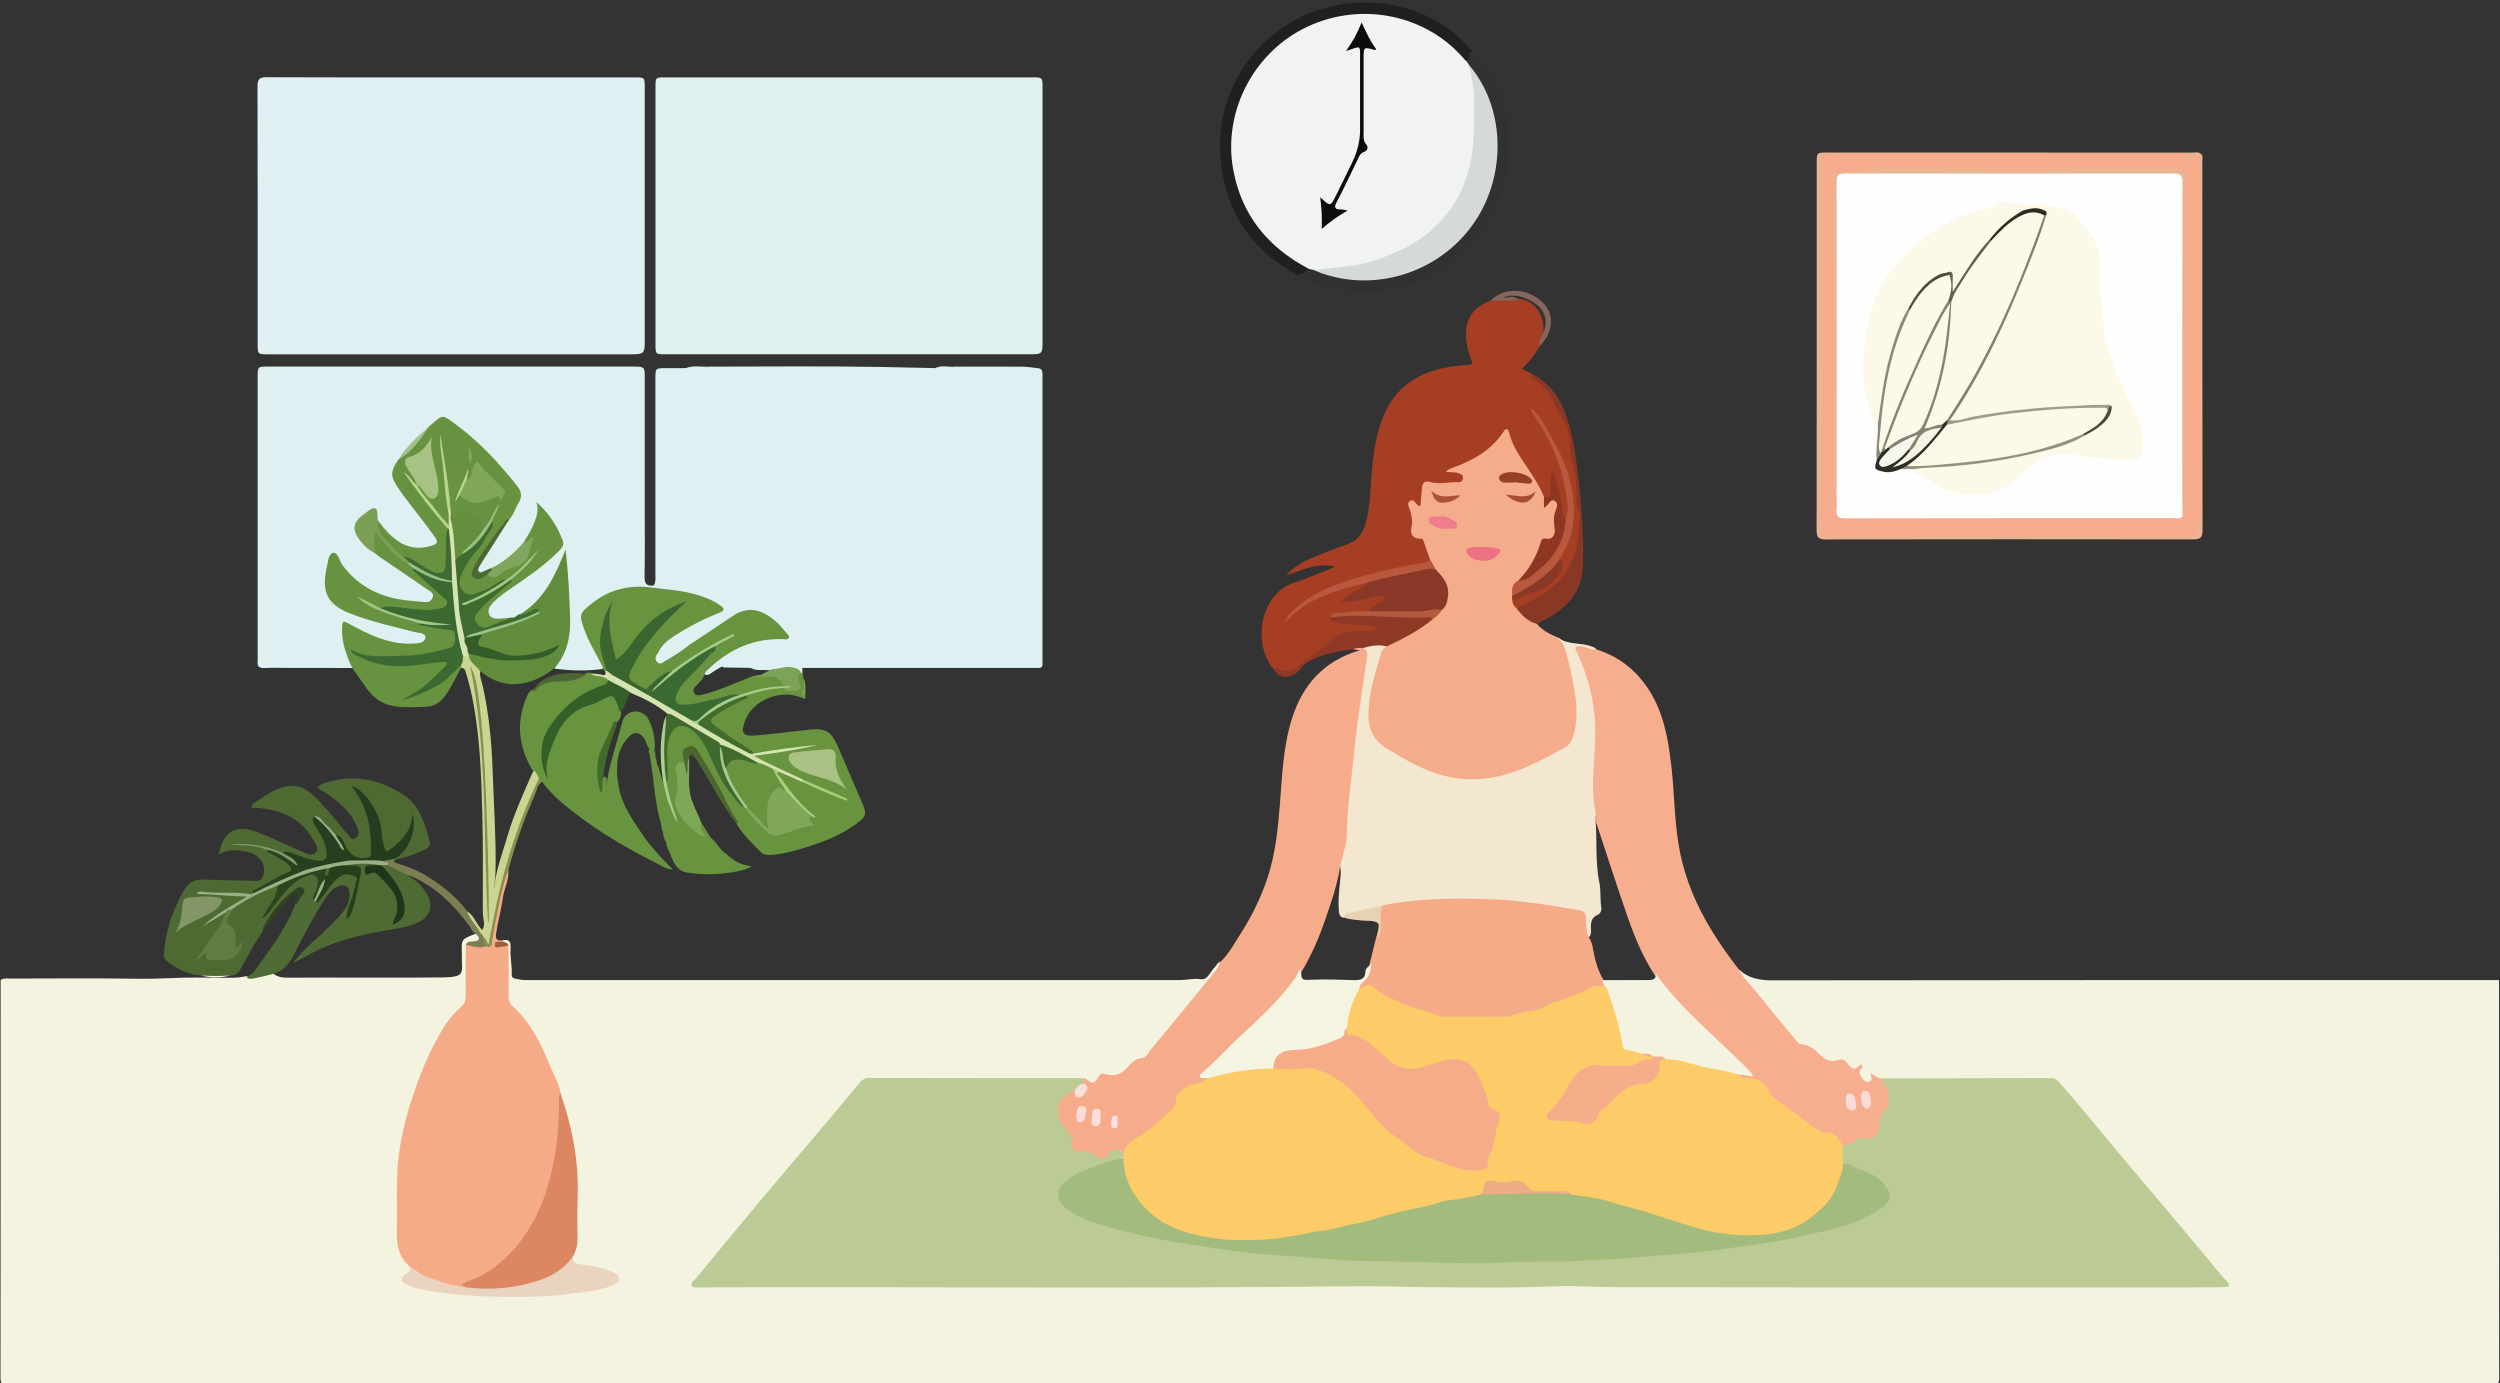 <?xml version="1.0" encoding="utf-8"?>
<!-- Generator: Adobe Illustrator 23.0.5, SVG Export Plug-In . SVG Version: 6.00 Build 0)  -->
<svg version="1.1" id="Capa_1" xmlns="http://www.w3.org/2000/svg" xmlns:xlink="http://www.w3.org/1999/xlink" x="0px" y="0px"
	 viewBox="0 0 1229 680" style="enable-background:new 0 0 1229 680;" xml:space="preserve">
<rect x="0" y="0" width="1229" height="680" fill="#333333" stroke="none"/>
<style type="text/css">
	.st0{fill:#F4F3DF;}
	.st1{fill:#E0F1F3;}
	.st2{fill:#DEF0F0;}
	.st3{fill:#DEF0F1;}
	.st4{fill:#DEF0F2;}
	.st5{fill:#F5AC8A;}
	.st6{fill:#F3E7D0;}
	.st7{fill:#F6AB88;}
	.st8{fill:#F6AE8F;}
	.st9{fill:#F6AC8A;}
	.st10{fill:#A63E24;}
	.st11{fill:#4E6A32;}
	.st12{fill:#68943F;}
	.st13{fill:#68933F;}
	.st14{fill:#679240;}
	.st15{fill:#212021;}
	.st16{fill:#313131;}
	.st17{fill:#EAB391;}
	.st18{fill:#CBD592;}
	.st19{fill:#8E3925;}
	.st20{fill:#893825;}
	.st21{fill:#7FA758;}
	.st22{fill:#7C7D53;}
	.st23{fill:#4C662F;}
	.st24{fill:#87904E;}
	.st25{fill:#85665C;}
	.st26{fill:#7DA359;}
	.st27{fill:#BCCB96;}
	.st28{fill:#DD8662;}
	.st29{fill:#EAD4C0;}
	.st30{fill:#4F6C36;}
	.st31{fill:#9B5E3A;}
	.st32{fill:#324123;}
	.st33{fill:#618C3C;}
	.st34{fill:#3F6A30;}
	.st35{fill:#7C9F58;}
	.st36{fill:#80A65D;}
	.st37{fill:#4A6832;}
	.st38{fill:#A2C18C;}
	.st39{fill:#893726;}
	.st40{fill:#B8583C;}
	.st41{fill:#8D3723;}
	.st42{fill:#B9583E;}
	.st43{fill:#B3593E;}
	.st44{fill:#ED7085;}
	.st45{fill:#953F23;}
	.st46{fill:#EF7D8C;}
	.st47{fill:#A54E31;}
	.st48{fill:#AB533A;}
	.st49{fill:#E7D2B1;}
	.st50{fill:#FDCB67;}
	.st51{fill:#F9DBDA;}
	.st52{fill:#FBDBD7;}
	.st53{fill:#F4F4E0;}
	.st54{fill:#FBDDDC;}
	.st55{fill:#FBDDD8;}
	.st56{fill:#F9DFD7;}
	.st57{fill:#F9DFE5;}
	.st58{fill:#263C1F;}
	.st59{fill:#607D43;}
	.st60{fill:#273F1E;}
	.st61{fill:#849568;}
	.st62{fill:#9BB185;}
	.st63{fill:#2A451F;}
	.st64{fill:#2C421F;}
	.st65{fill:#81996A;}
	.st66{fill:#81A85A;}
	.st67{fill:#D3E4AE;}
	.st68{fill:#A8C384;}
	.st69{fill:#3F692F;}
	.st70{fill:#416C2C;}
	.st71{fill:#AAD08C;}
	.st72{fill:#A7C989;}
	.st73{fill:#A3CB8B;}
	.st74{fill:#AACF80;}
	.st75{fill:#A7CD7D;}
	.st76{fill:#345F28;}
	.st77{fill:#416A2B;}
	.st78{fill:#4E6634;}
	.st79{fill:#3C6832;}
	.st80{fill:#A2C887;}
	.st81{fill:#97BF88;}
	.st82{fill:#F0F3F2;}
	.st83{fill:#D5D9D8;}
	.st84{fill:#F6AC8C;}
	.st85{fill:#335C27;}
	.st86{fill:#D5E5B1;}
	.st87{fill:#87904F;}
	.st88{fill:#4D6B32;}
	.st89{fill:#A3BB7C;}
	.st90{fill:#263F1D;}
	.st91{fill:#A7C384;}
	.st92{fill:#81A858;}
	.st93{fill:#658F3E;}
	.st94{fill:#426B31;}
	.st95{fill:#A2C883;}
	.st96{fill:#B9D691;}
	.st97{fill:#9CC37E;}
	.st98{fill:#3C642E;}
	.st99{fill:#3B6932;}
	.st100{fill:#A4CC8A;}
	.st101{fill:#9AC286;}
	.st102{fill:#F6AC88;}
	.st103{fill:#F6AD89;}
	.st104{fill:#EEAC85;}
	.st105{fill:#20351C;}
	.st106{fill:#436A2D;}
	.st107{fill:#0B0C0C;}
	.st108{fill:#FEFEFE;}
	.st109{fill:#FDF9E8;}
	.st110{fill:#FCF9E8;}
	.st111{fill:#939180;}
	.st112{fill:#2F2F28;}
	.st113{fill:#8B8A7B;}
	.st114{fill:#82806E;}
	.st115{fill:#9F9C8B;}
	.st116{fill:#2E2A1D;}
	.st117{fill:#4C4A39;}
	.st118{fill:#615F4D;}
	.st119{fill:#4E4B39;}
	.st120{fill:#858373;}
	.st121{fill:#F6F5EE;}
	.st122{fill:#F5F3E3;}
</style>
<g>
	<path class="st0" d="M854.78,476.52c4.69,4.43,10.18,5.43,16.63,5.42c119.04-0.19,238.08-0.14,357.12-0.14
		c0,65.17-0.02,130.34,0.07,195.51c0,2.48-0.36,3.13-3.03,3.13c-407.43-0.08-814.86-0.08-1222.29,0c-2.67,0-3.03-0.66-3.03-3.13
		c0.08-65.17,0.07-130.34,0.07-195.51c1.31-1.05,2.87-0.74,4.34-0.74c21.42-0.02,42.83-0.23,64.25,0.11
		c7.13,0.11,14.2-0.4,21.3-0.55c7.98-0.17,15.96,0.13,23.95,0.03c2.13-0.03,4.25-0.14,6.32-0.69c3.39,0.19,6.68-0.3,9.91-1.37
		c1.31-0.43,2.65-0.76,3.98-0.03c2.03,1.78,4.51,2.09,7.04,2.07c25.17-0.18,50.34,0.12,75.51-0.12c12.74-0.12,9.83-2.28,10.14-10.88
		c0.01-0.25,0-0.5-0.01-0.75c-0.27-7.16-0.27-7.16,6.6-9.77c1.68-0.34,2.27,0.73,2.41,2.07c0.12,1.18-0.9,1.62-1.78,2.12
		c-1.34,0.77-3.35,0.23-4.09,2.13c-0.36,7.76-0.08,15.52-0.14,23.27c-0.02,2.6-0.37,5.02-2.44,6.82
		c-8.05,7.05-12.6,16.43-16.81,25.9c-6.47,14.55-11.24,29.66-13.51,45.51c-1.25,8.72-1.09,17.45-1.1,26.2
		c0,3.5,0.14,7.01-0.03,10.51c-0.33,6.85,0.65,13.23,5.77,18.34c0.95,1.9,0.1,3.27-1.17,4.69c-2.05,2.31-1.86,2.91,1.03,4.22
		c4.28,1.94,8.9,2.47,13.47,3.17c16.38,2.52,32.89,2.78,49.39,2.22c9.48-0.32,18.92-1.63,28.32-3.08c1.61-0.25,3.18-0.74,4.68-1.36
		c1.88-0.77,4.86-0.87,4.77-3.42c-0.08-2.43-3.01-2.65-4.92-3.37c-3.77-1.42-7.79-1.76-11.74-2.41c-2.8-0.46-5.13-1.47-4.87-4.98
		c1.71-4.14,2.01-8.47,1.87-12.89c-0.36-11.37,0.59-22.77-0.6-34.14c-1.16-11.14-4.08-21.87-7.44-32.49
		c-2.09-7.5-5.48-14.47-8.71-21.5c-3.68-8.02-8.3-15.4-14.86-21.43c-1.81-1.66-2.15-3.84-2.15-6.17c0-7.75,0.04-15.51-0.03-23.25
		c0.02-1.44-1.39-1.77-2.09-2.65c-0.16-0.33-0.13-0.63,0.12-0.91c3.4-0.6,4.2,0.48,3.99,4.12c-0.25,4.24,0.79,8.58,0.57,12.92
		c-0.05,1.02,0.51,1.53,1.53,1.77c1.7,0.4,3.38,0.76,5.16,0.76c107.32-0.03,214.64-0.03,321.96-0.01c3.33,0,6.52-0.94,10-0.43
		c3.6,0.53,4.67-3.63,6.84-5.72c0.95-0.92,1.32-2.43,2.85-2.79c0.89,2.04-0.59,3.32-1.61,4.64c-6.98,8.96-14.29,17.64-21.49,26.43
		c-3.95,4.83-8.06,9.53-11.83,14.51c-0.6,0.8-1.18,1.81-2.14,2.04c-4.26,1-7.08,4-10.05,6.85c-2.29,2.19-5.2,2.22-8.11,1.89
		c-1.51-0.17-2.96-0.49-4.04,1.07c-2,2.88-4.27,4.25-7.24,1.1c-0.44-0.47-1.17-0.34-1.8-0.33c-33.47,0.01-66.93,0.06-100.4-0.05
		c-4.08-0.01-6.98,1.13-9.7,4.37c-13.95,16.58-27.81,33.24-41.73,49.85c-11.75,14.02-23.61,27.95-35.23,42.07
		c-0.9,1.1-2.73,2.19-2.03,3.69c0.7,1.49,2.71,0.82,4.15,0.82c101.39,0.03,202.78,0.16,304.17-0.15
		c12.38-0.04,24.82-1.06,37.17-0.43c20.93,1.06,41.84,0.56,62.75,0.46c10.63-0.05,21.27-0.78,31.92-0.6
		c100.87,1.7,201.75,0.26,302.63,0.69c2.64,0.01,6.38,1.31,7.61-1.11c0.86-1.69-2.64-3.8-4.2-5.69
		c-24.75-29.93-49.85-59.57-74.72-89.4c-2.72-3.26-5.7-4.62-10.01-4.6c-25.82,0.14-51.63,0.17-77.44,0.04
		c-1.36-0.12-2.75-0.12-4.04-0.69c-0.69-0.3-1.1-0.49-1.82,0.36c-2.13,2.53-4.47,2.14-6.31-0.84c-0.83-1.34-1.19-2.75-0.38-4.8
		c-2.54,1.75-4.31,0.7-5.79-0.98c-1.46-1.66-3.05-2.4-5.3-1.86c-3.19,0.76-5.89-0.36-8.24-2.55c-2.76-2.58-5.63-4.98-9.57-5.58
		c-1.18-0.18-1.96-1.03-2.71-1.9c-9.26-10.69-17.68-22.07-27.02-32.69C854.63,478.67,853.8,477.73,854.78,476.52z"/>
	<path class="st1" d="M221.69,38.05c30.07,0,60.14,0,90.21,0c5.04,0,5.05,0.01,5.05,4.96c0,41.6,0,83.2,0,124.79
		c0,5.92-0.47,6.38-6.43,6.38c-26.56,0-53.12,0-79.69,0c-33.01,0-66.03,0-99.04,0c-5.12,0-5.13-0.01-5.13-5.27
		c0-42.1,0.04-84.2-0.08-126.3c-0.01-3.53,0.8-4.67,4.51-4.65C161.3,38.11,191.49,38.05,221.69,38.05z"/>
	<path class="st2" d="M417.63,38.05c29.96,0,59.91,0,89.87,0c5,0,5.01,0.01,5.01,5.01c0,41.86,0,83.72,0,125.59
		c0,5.09-0.45,5.52-5.64,5.52c-10.28,0.01-20.55,0-30.83,0c-49.57,0-99.14,0-148.71,0c-5.08,0-5.09-0.01-5.09-4.93
		c0-42.11,0-84.23,0-126.34c0-4.84,0.01-4.86,4.79-4.86C357.22,38.05,387.43,38.05,417.63,38.05z"/>
	<path class="st3" d="M394.44,328.37c0.01,0.96,0.02,1.92,0.03,2.88c-0.6,0.44-1.06,0.08-1.52-0.26c-2.06-1.96-4.5-2.33-7.22-1.94
		c-2.19,0.32-4.35,1.02-6.61,0.66c-2.67-0.7-5.44,0.03-8.11-0.58c-2.42-0.92-4.85-1.8-7.45-2.11c-0.37-0.04-0.88-0.01-1.06-0.24
		c-2.96-3.69-5.11-0.42-7.49,0.84c-1.65,0.86-3.26,1.76-4.78,2.86c-1.17,0.85-2.39,1.9-4.03,0.96c-0.3-2.12,1.39-3.11,2.6-4.25
		c9.48-8.95,20.81-13.54,33.81-14.07c1.09-0.04,2.24,0.29,3.67-0.67c-4.05-6.05-9.13-10.43-16.5-11.6
		c-2.69-0.42-5.12,0.66-7.48,1.93c-6.18,3.33-11.81,7.48-17.51,11.54c-1.31,0.93-2.48,2.13-4.22,2.26c-0.49-0.14-0.85-0.51-1.25-0.8
		c-4.08-2.97-4.21-2.95-8.06,1.59c2.24-0.3,2.18-2.99,4.06-3.17c2.02-0.18,3.15,1.2,4.43,2.37c-3.8,4.98-9.11,7.78-14.75,10.02
		c-1.25,0.5-2.55-0.06-3.12-1.36c-0.79-1.79-0.43-3.39,1.3-4.52c1.18,0.01,0.57,1.97,1.92,1.8c0.4,0.31,0.42-0.6,0.18-0.16
		c-0.05,0.1-0.12,0.04-0.22,0.03c-1.32-0.08-0.92-1.57-1.72-2.07c0.02-2.43,1.72-3.77,3.34-5.15c7.15-6.07,15.63-9.82,24-13.77
		c1.08-0.51,2.83-0.58,2.94-1.98c0.13-1.63-1.66-2.01-2.82-2.61c-8.15-4.25-17.01-5.85-26.03-6.45c-3.61-0.24-7.2-0.74-10.83-0.91
		c-9.99-0.46-17.8,4.16-25.08,10.22c-2.14,1.78-2.21,4.04-1.59,6.5c1.62,6.39,4.99,11.98,8,17.74c0.8,1.53,2.55,2.96,0.94,4.99
		c-7.78,1.02-15.56,0.87-23.32-0.17c-1.23-1.4,0.08-2.31,0.73-3.22c3.96-5.5,5.45-11.65,5.5-18.37c0.08-11.23-0.55-22.4-1.56-33.71
		c-4.68,11.57-9.83,22.51-21.05,29.06c-1.48,0.92-2.94,1.9-4.75,2c-2.38-0.04-4.65,0.93-7.06,0.73c-4.98-0.43-6.8-4.05-3.89-8.11
		c2.51-3.51,5.96-6.04,9.52-8.38c6.69-4.41,13.08-9.22,19.31-14.25c7.14-5.77,7.53-8.06,2.55-15.63c-2.19-3.34-4.23-6.8-7.03-9.94
		c-0.09,6.99-3.23,12.64-7.1,18c-4.5,5.85-9.96,10.48-16.84,13.32c-0.62,0.42-1.25,0.86-1.95,1.08c-1.47,0.46-3.12,1.82-4.43,0.2
		c-1.21-1.49-0.04-3.12,0.76-4.47c4.39-7.36,9.27-14.42,13.78-21.7c2.11-2.83,3.45-6.08,4.98-9.23c1.08-2.23,0.84-4.38-0.71-6.33
		c-8.95-11.3-18.63-21.9-30.27-30.51c-5.55-4.11-5.67-3.95-11.85,0.96c-5.61,4.97-11.11,10.04-15.22,16.41
		c-3.79,4.94-2.48,9.45,0.92,13.99c4.94,6.59,10.1,13.01,15.04,19.59c1.54,2.06,3.84,4.22,2.64,6.99c-1.21,2.8-4.38,2.49-6.92,2.73
		c-10.66,0.99-17.17-5.19-22.54-13.26c-0.31-0.68-0.53-1.39-0.69-2.12c-0.93-4.05-0.96-4.06-4.47-1.5
		c-6.21,4.53-6.57,8.2-1.13,13.65c1.83,1.84,3.75,3.63,6.04,4.94c8.19,5.32,16.28,10.81,24.29,16.4c2.05,1.43,4.98,2.97,3.76,6.16
		c-1.23,3.24-4.3,2.78-7.12,2.45c-4.72-0.54-9.43-0.79-14.1-1.96c-11.15-2.79-19.72-8.92-25.9-18.54c-0.57-0.88-0.81-2.48-2.16-2.25
		c-1.25,0.21-1.18,1.77-1.55,2.78c-0.78,2.13-1.2,4.35-1.49,6.59c-1.02,7.76,2.19,13.37,9.44,16.5c8.43,3.64,17.32,5.82,26.19,8.06
		c3.28,0.83,6.61,1.47,9.81,2.58c1.65,0.57,3.62,1.12,3.48,3.34c-0.13,2.17-2.15,2.7-3.82,3.04c-4.72,0.96-9.46,0.88-14.13-0.43
		c-6.67-1.86-12.99-4.56-19.09-7.83c-0.94-0.51-1.94-1.69-3.04-0.93c-1.16,0.8-0.76,2.31-0.63,3.51c0.51,4.49,1.37,8.9,3.23,13.08
		c0.57,1.29,1.71,2.59,0.77,4.2c-10.5-0.01-21-0.02-31.5-0.03c-3.88,0-7.78-0.15-11.65,0.05c-2.71,0.14-3.65-0.93-3.33-3.48
		c0.06-0.49,0.01-1,0.01-1.5c0-45.98,0-91.97,0-137.95c0-5.26,0-5.27,5.12-5.27c23.18,0,46.36,0,69.54,0c36.78,0,73.55,0,110.33,0
		c4.98,0,5.3,0.35,5.3,4.92c-0.01,21.58-0.01,43.15-0.01,64.73c0,11.15,0.15,22.31-0.09,33.45c-0.08,3.68,1.06,5.06,4.63,4.45
		c2.68-2.31,5.95-1.23,8.98-1.51c0.85-0.08,1.76,0.08,2.61,0.25c8.98,1.83,14.43-4.18,20.27-9.19c2.75-2.36,5.26-5.02,7.72-7.68
		c3.69-3.99,7.93-7.24,12.47-10.18c5.1-3.31,8.37-8.56,12.91-12.5c4.41-3.83,7.94-8.62,13.03-11.75c3.1-1.91,5.43-4.89,7.76-7.56
		c6.45-7.39,14.27-13.26,21.53-19.68c3.9-3.45,8.39-6.57,12.21-10.13c4.04-3.76,8.29-7.5,12.21-12.72
		c-4.63,0.34-8.32-1.26-12.23-1.58c-2.93-0.24-5.36,1.02-7.42,3.03c-2.42,2.36-5.05,4.48-7.43,6.9c-1.09,1.12-2.42,2.57-4.2,1.96
		c-1.99-0.67-1.97-2.68-2.13-4.43c-0.05-0.5-0.07-1-0.05-1.5c0.09-2.76-1.38-3.82-3.97-3.75c-0.88,0.02-1.75-0.01-2.63-0.01
		c-18.92,0-37.83,0.03-56.75-0.02c-5.01-0.01-9.95,1.17-14.99,0.77c-2.02-0.16-4.07-0.23-5.75-1.43c-1.46-1.04-2.95-2.33-0.65-4.08
		c0.75,0,1.5-0.01,2.26-0.01c3.96-1.05,8.06,0.32,12.02-0.72c27.89-0.01,55.78-0.33,83.66,0.16c8.96,0.16,17.95,0.36,26.92,0.57
		c3.2-1.04,6.57,0.31,9.76-0.72c10.9-0.01,21.8-0.07,32.7,0.01c2.72,0.02,5.45,0.48,8.17,0.77c1.14,0.12,1.83,0.78,1.95,1.93
		c0.08,0.74,0.07,1.5,0.07,2.25c-0.01,46.98-0.02,93.96-0.02,140.93c-0.74,1.55-2.15,1.48-3.55,1.48
		c-31.57,0.02-63.14,0.02-94.71,0.01c-6.67,0-8.89-3.97-5.58-9.87c0.8-1.44,2-2.19,3.59-2.39c1.5-0.19,3-0.15,4.51-0.15
		c27.32,0,54.64,0,81.95,0c1.88,0,3.77-0.06,5.63,0.22c2.62,0.4,3.7-0.89,3.92-3.29c0.12-1.25,0.1-2.5,0.1-3.76
		c0-38.6,0-77.19,0-115.79c0-1.13-0.01-2.25-0.08-3.38c-0.11-2.1-1.15-3.27-3.29-3.27c-11.27-0.01-22.55-0.44-33.82,0.26
		c-2.76,0.17-5.48,0.48-8.23-0.01c-2.15-0.38-3.31,0.5-3.61,2.69c-0.24,1.74-0.52,3.47-0.23,5.23c0.32,1.99,0.39,3.99,0.39,5.99
		c0,8.1-0.76,9.05-8.71,9.81c-2.39,0.23-3.16,1.29-3.35,3.54c-0.63,7.51-1.71,8.44-9.25,8.51c-3.51,0.03-7.02,0.08-10.53-0.01
		c-3.01-0.08-4.34,1.14-4.28,4.21c0.08,4.13,0.12,8.27-0.03,12.4c-0.2,5.5-1.74,7.03-7.26,7.44c-4.44,0.33-4.44,0.33-4.76,4.78
		c-0.39,5.51-1.8,7.09-7.44,7.19c-3.38,0.06-4.57,1.26-4.66,4.63c-0.15,5.78-1.68,7.27-7.56,7.42c-3.23,0.08-4.35,1.25-4.46,4.44
		c-0.22,6.12-1.89,7.53-8.16,7.67c-3.76,0.08-7.52-0.04-11.28,0.05c-1.54,0.04-3.6-0.52-4.17,1.56c-0.6,2.15-0.85,4.41,1.18,6.24
		c3.16,2.87,3.08,3.55-0.52,5.59c-1.55,0.88-2.86,2-4.03,3.43c2.88-2.24,6.04-3.54,9.73-3.14c1.11,0.12,1.66-0.43,1.33-1.59
		c-0.77-2.73,1.16-2.86,2.96-3.01c2.03-0.18,4,0.29,5.89,0.97c2.24,0.81,4.25,0.77,6.46-0.42c4.04-2.16,9.3-1.7,11.23,0.66
		c2,2.43,1.93,8.46-0.26,11.76c-0.98,1.48-1.93,2.92-2.27,4.69c-0.32,1.62-1.15,3.03-2.04,4.94c1.62-1.02,2.49-3.19,4.48-1.99
		c1.75,1.05,1.91,2.81,1.77,4.63c-0.06,0.75-0.27,1.53-0.11,2.25C400.41,323.34,398.55,326.43,394.44,328.37z"/>
	<path class="st4" d="M394.44,328.37c0.31-0.8,0.41-2.09,0.97-2.34c6.21-2.76,1.2-8.26,2.98-12.1c0.23-0.5-0.56-1.72-1.57-1.82
		c-1.11-0.11-1.38,0.81-1.68,1.67c-0.25,0.7-0.5,1.48-1,1.98c-0.81,0.81-1.84,0.72-2.71,0c-0.95-0.79-0.51-1.6,0.19-2.22
		c2.03-1.78,2.78-4.08,2.82-6.68c0.01-0.8,0.28-1.42,0.97-1.9c3.7-2.56,3.06-6.37,2.5-9.9c-0.58-3.66-6.96-5.33-10.59-2.43
		c-2.52,2.01-4.57,1.77-7.17,0.82c-4.01-1.48-4.04-1.39-8.36-0.88c-0.25,0.94,0.67,1.24,1.02,1.85c0.43,0.74,1.22,1.47,0.66,2.36
		c-0.64,1.03-1.74,0.81-2.72,0.55c-3.84-1.03-7.1-0.52-9.47,3.09c-0.93,1.42-2.62,1.3-3.62,0.3c-1.68-1.68,0.64-2.08,1.37-2.59
		c2.05-1.46,3.37-4.04,6.32-4.18c0.6-0.03,1.13-0.62,1.09-1.34c-0.04-0.74-0.69-0.89-1.26-1.18c-1.06-0.53-2.83-0.32-2.95-1.88
		c-0.19-2.48-0.2-5.02,0.09-7.48c0.18-1.49,1.79-1.05,2.83-1.06c5.01-0.04,10.03,0.02,15.04-0.03c4.69-0.05,5.88-1.3,5.97-6.06
		c0.02-1,0.09-2.01-0.01-3.01c-0.25-2.34,0.81-3.23,3.05-2.97c0.37,0.04,0.75,0.01,1.13,0c7.28-0.04,8.01-0.6,7.79-7.92
		c-0.1-3.35,0.91-4.29,4.22-4.19c7.3,0.21,8.03-0.52,7.82-7.82c-0.1-3.31,0.84-4.32,4.19-4.22c7.32,0.22,7.77-0.56,7.97-7.79
		c0.15-5.19-2.28-11.82,1.09-15.19c3.21-3.21,9.79-0.64,14.87-1c0.62-0.04,1.25,0,1.88-0.01c4.97-0.08,6.11-1.22,6.18-6.23
		c0.02-1.13,0.06-2.26,0-3.38c-0.1-1.77,0.7-2.54,2.45-2.41c11.28,0.85,9.58-2.9,9.53-10.72c-0.02-3.57-0.76-7.08-0.07-10.73
		c0.41-2.15,1.12-2.65,3.08-2.64c14.35,0.05,28.69,0.02,43.04,0.02c4.84,0,5.14,0.28,5.14,5.07c0.01,40.48,0.01,80.95,0,121.43
		c0,5.31-0.69,5.88-5.71,5.19c-0.99-0.14-2-0.07-3-0.07c-28.82,0-57.64,0-86.47,0c-4.07,0-7.37,4.47-5.99,8.32
		c0.41,1.15,1.7,1.85,2.94,2.11c0.96,0.2,2,0.1,3,0.1c29.2,0,58.4,0.1,87.59-0.13c3.5-0.03,7.18,0.97,10.63-0.61
		c0.21,2.66-1.71,2.23-3.29,2.24c-8,0.01-16,0.01-24,0.01C454.94,328.36,424.69,328.37,394.44,328.37z"/>
	<path class="st5" d="M755.49,306.66c2.81,3.27,6.49,5.2,10.42,6.73c3.16,1.67,4.44,4.62,5.26,7.84c2.08,8.26,3.88,16.58,4.74,25.07
		c0.54,5.3-0.1,10.51-1.49,15.63c-0.75,2.76-2.3,5.09-4.8,6.49c-9.73,5.44-19.52,10.69-30.4,13.65
		c-16.42,4.46-31.76,1.57-46.42-6.28c-3.63-1.95-7.05-4.34-10.65-6.34c-9.16-5.1-11.18-13.16-10.3-22.7
		c0.77-8.29,3.31-16.18,5.46-24.15c0.56-2.06,1.38-4.06,3.37-5.24c7.94-4.01,16.06-7.74,22.97-13.51c1.8-1.41,3.36-3.07,4.86-4.79
		c3.58-5.32,3.35-10.33-0.72-15.2c-0.87-1.04-1.67-2.14-2.43-3.27c-1.16-1.86-2.28-3.75-3.3-5.69c-0.82-1.55-1.58-3.14-2.04-4.84
		c-0.61-2.28-1.55-4.02-4.09-4.84c-2.44-0.79-3.4-3.03-2.99-5.46c0.56-3.34,0.01-6.45-1.02-9.59c-0.52-1.58-0.79-3.29,0.79-4.47
		c1.6-1.19,2.75,0.42,4.37,1.02c0.58-2.05,0.81-4.08,1.04-6.14c0.42-3.78,1.67-4.63,5.45-4.25c3.87,0.39,7.75,0.03,11.62-0.03
		c0.97-0.01,2.24-0.18,2.2-1.5c-0.03-0.98-1.15-1.19-1.99-1.41c-0.48-0.13-0.99-0.15-1.48-0.24c-1.29-0.25-3.29,0.19-3.45-1.47
		c-0.14-1.4,1.77-1.89,2.95-2.55c3.07-1.72,6.52-2.56,9.69-4.06c5.71-2.7,10.16-6.77,13.86-11.79c0.96-1.3,1.93-2.85,3.81-2.66
		c2.11,0.21,2.2,2.21,2.6,3.7c1.99,7.47,7.45,12.97,11.07,19.52c1.87,3.39,4.29,6.48,5.38,10.27c0.24,0.71,0.18,1.48,0.57,2.46
		c1.45-0.41,2.91-2.24,4.54-0.74c1.74,1.6,1.32,3.68,0.71,5.59c-0.82,2.56-0.93,5.06-0.48,7.73c0.61,3.62-0.55,5.64-3.95,6.54
		c-2.12,0.56-3.07,1.68-3.74,3.61c-2.19,6.32-5.47,12.01-10.4,16.63c-2.38,1.72-3,4.12-2.7,6.89c0.02,0.51,0.01,1.03,0,1.54
		c-0.11,1.78,0.76,3.15,1.87,4.41C748.76,302.03,752.31,304.13,755.49,306.66z"/>
	<path class="st6" d="M681.71,317.83c-1.03,0.82-2.18,1.33-2.64,2.88c-3,10.16-6.36,20.24-6.35,31.02
		c0.01,7.16,2.89,12.51,9.21,16.35c8.74,5.31,17.4,10.49,27.47,13.16c10.5,2.78,20.71,2.3,31-0.58
		c10.41-2.92,19.78-8.13,29.12-13.34c2.14-1.19,3.37-3.44,4.08-6.01c2.48-8.98,1.26-17.88-0.47-26.71
		c-1.04-5.34-2.19-10.69-3.87-15.92c-0.7-2.18-2.32-3.47-3.34-5.28c4.85,3.83,11.15,2.28,16.48,4.4c0.94,0.38,1.9,0.51,2.44,1.47
		c-1.68,1.67-3.49,0.71-5.28,0.28c-0.84-0.2-1.79-0.67-2.51-0.02c-0.95,0.87-0.15,1.88,0.18,2.76c1.24,3.28,2.52,6.54,3.72,9.84
		c3.05,8.35,4.01,16.98,4.24,25.81c0.29,10.78-0.8,21.51-0.9,32.28c-0.03,3.41,1.48,6.6,0.89,10c-0.41,0.6-1,1.09-0.91,1.95
		c1.06,10.5-0.21,21.14,1.97,31.59c0.84,4.03,0.3,8.21,0.95,12.28c0.25,1.56-0.37,3.09-1.9,3.75c-2.8,1.21-3.26,3.42-3.18,6.1
		c0.05,1.7,0.29,3.53-1.07,4.97c-2.54-0.93-1.8-3.3-2.09-5.1c-1.06-6.64-1-6.63-7.47-7.87c-21.26-4.07-42.74-5.53-64.32-4.68
		c-8.73,0.35-17.54,0.66-26.1,2.8c-7.12,0.96-14.03,2.8-20.81,5.16c-2.24-0.88-2.01-2.88-2.13-4.71c-0.38-5.35,0.5-10.64,0.9-15.95
		c0.15-2.01,0.13-3.95-0.52-5.87c-0.74-3.42,1.71-6.16,1.94-9.44c0.88-12.84,2.19-25.65,3.57-38.45c1.44-13.3,2.95-26.58,4.83-39.82
		c0.63-4.46,1.07-8.96,2.05-13.35c0.45-2.01-0.65-3.31-1.32-4.86C673.43,316.1,677.42,314.9,681.71,317.83z"/>
	<path class="st7" d="M249.99,464.56c0.03,8.26,0.11,16.51,0.04,24.77c-0.02,2.27,0.48,4.03,2.24,5.63
		c8.75,7.92,13.77,18.26,18.09,28.93c1.81,4.48,4.52,8.64,5.19,13.56c0.76,13.27-0.55,26.39-3.49,39.3
		c-2.57,11.27-6.67,22.17-13.47,31.54c-7.08,9.76-15.58,18.32-27.48,22.39c-1.34,0.46-2.09,1.19-2.26,2.57
		c-2.83,1.26-5.47-0.09-7.95-0.94c-4.32-1.48-8.88-2.07-13.07-4.24c-2.8-1.45-4.8-3.36-6.66-5.66c-5.06-4.42-6.21-10.2-6.07-16.6
		c0.18-8.51-0.06-17.02,0.07-25.53c0.21-13.81,3.07-27.17,7.36-40.22c2.96-9,6.28-17.87,10.71-26.28
		c3.6-6.83,7.26-13.59,13.29-18.65c1.92-1.61,2.47-3.46,2.44-5.9c-0.1-8.26,0.01-16.52,0.03-24.77c3.4-1.1,6.78,1.14,10.17,0.04
		c2.42-0.97,1.98-3.3,2.27-5.14c1.52-9.53,3.58-18.94,6.15-28.24c0.37-1.33,0.32-3.09,2.32-3.34c0.41,4.87-2.15,9.15-2.76,13.84
		c-0.76,5.79-2.43,11.42-3.26,17.22c-0.42,2.95,0.4,3.8,3.11,3.42c0.01,0.19,0.03,0.39,0.03,0.58c-0.31,0.76-1.14,0.84-1.92,1.48
		C246.86,464.7,248.48,463.98,249.99,464.56z"/>
	<path class="st8" d="M784.64,400.6c-3.36-14.62,0.07-29.32-0.46-43.99c-0.45-12.44-3.58-24.03-8.57-35.27
		c-0.44-0.99-1.61-2.1-0.85-3.05c0.8-1,2.39-0.62,3.56-0.38c2.16,0.45,4.12,1.86,6.5,1.34c8.62,2.72,15.9,7.48,21.74,14.4
		c10.58,12.52,13.36,27.76,15.13,43.36c1.58,13.98,1.41,28.13,4.21,42.01c2.77,13.73,8.18,26.32,15.44,38.22
		c4.09,6.71,8.61,13.09,13.43,19.28c2.2,4.54,6.08,7.79,9.12,11.67c6.22,7.94,12.81,15.6,19.21,23.4c0.64,0.78,1.13,1.71,2.28,1.74
		c4.27,0.13,6.99,2.99,9.79,5.61c2.36,2.21,4.84,3.34,8.12,2.26c1.82-0.6,3.47-0.57,4.86,1.46c1.4,2.04,3.34,4.15,5.95,1.07
		c0.3-0.36,0.9-0.53,1.27,0.05c0.3,0.47,0.24,1-0.2,1.34c-1.6,1.23-1.08,2.62-0.34,4c0.88,1.63,2.25,3.09,4.08,2.71
		c2.02-0.42,0.73-2.48,0.77-4.12c2.14,0.91,3.51,2.7,5.68,2.42c3.28,3.31,4.65,7.26,4.07,11.91c-0.15,1.25-0.15,2.63-1.11,3.49
		c-2.74,2.44-3.51,5.44-3.53,9.02c-0.02,3.4-3.8,6.47-7.61,6.16c-2.47-0.2-4.33,0.38-6.16,1.85c-1.41,1.13-3.05,1.68-4.9,1.07
		c-0.72-0.27-1.39-0.71-1.78-1.33c-1.82-2.92-4.17-4.32-7.83-4.71c-3.24-0.34-6.05-2.92-8.72-4.89c-4.1-3.03-7.85-6.52-12.15-9.34
		c-3.35-2.19-6.2-4.96-8.28-8.56c-1.82-3.13-5.38-3.28-8.56-3.88c-1.48-0.28-3.48,0.33-3.67-2.15c1.27-1.96,3.13-0.78,5.05-0.89
		c-6.73-6.49-13.22-12.94-19.91-19.18c-7.93-7.4-15.45-15.22-22.68-23.32c-1.76-1.97-2.84-4.4-4.43-6.48
		c-5.72-8.88-9.71-18.59-13.15-28.5c-5.2-14.98-10.02-30.1-15.04-45.15C784.48,403.74,783.56,402.24,784.64,400.6z"/>
	<path class="st9" d="M669.69,318.65c2.29,0.53,2.74,1.8,2.4,4.16c-2.36,16.26-5.05,32.49-6.6,48.84c-1.2,12.65-3.27,25.25-3.33,38
		c-0.03,5.17-1.9,9.96-3.06,14.89c-0.99,6.58-2.72,12.98-4.81,19.28c-3.27,9.86-6.57,19.72-11.63,28.87
		c-0.73,1.32-1.32,2.7-2.22,3.92c-8.35,13.73-20.25,24.25-31.85,35.03c-6.22,5.78-11.84,12.17-18.35,17.75
		c1.4-0.24,2.74-0.63,3.71,0.74c-0.92,2.71-3.47,3.12-5.67,3.6c-5.87,1.28-8.37,3.55-9.43,9.21c-0.16,0.87-0.3,1.76-1.04,2.34
		c-5.08,4.02-9.23,9.09-14.9,12.5c-4.07,2.45-7.79,5.55-10.78,9.37c-2.66-1.05-4.8-0.87-6.9,1.57c-1.86,2.16-4.7,1.71-6.93,0.41
		c-2.35-1.36-4.69-2.07-7.41-2.18c-3.51-0.14-4.87-1.54-5.01-5.22c-0.1-2.72-1.16-4.7-3.04-6.55c-3.58-3.51-4.68-7.65-3.14-12.57
		c1.28-4.09,4.1-6.07,8.03-6.92c0.12,0.02,0.24,0.02,0.36,0.06c1.3,0.37,1.17,3.58,3.51,1.83c1.79-1.33,1.92-3,0.73-4.84
		c-0.3-0.95-0.27-1.85,0.5-2.6c0.25,0.01,0.56-0.09,0.73,0.03c4.07,2.85,4.21,2.93,6.72-1.23c0.84-1.4,1.69-1.32,2.73-0.98
		c4.76,1.52,8.54,0.21,11.64-3.64c1.75-2.18,3.88-3.91,6.83-4.21c2.26-0.23,2.81-2.37,3.93-3.72c9.25-11.08,18.42-22.23,27.48-33.46
		c2.56-3.17,5.6-6.07,7.02-10.06c4.08-3.74,6.62-8.66,9.55-13.19c5.77-8.9,10.47-18.4,13.78-28.55c3.71-11.38,4.94-23.13,5.9-34.97
		c1.15-14.29,1.55-28.65,5.89-42.57c5.33-17.09,15.84-28.75,33.56-33.95c-1.35-0.16-2.33-0.28-3.3-0.4
		C666.46,316.86,668.05,317.53,669.69,318.65z"/>
	<path class="st10" d="M758.99,244.17c-2.64-6.52-6.79-12.16-10.62-17.97c-2.78-4.22-5.26-8.51-6.47-13.42
		c-0.51-2.06-1.53-2.49-2.63-0.78c-6.18,9.58-15.55,14.53-25.85,18.22c-0.7,0.25-1.35,0.66-1.99,1.04c-0.18,0.1-0.26,0.36-0.53,0.76
		c2.3,0.18,4.54-0.08,6.62,0.79c1,0.42,1.8,0.95,1.67,2.16c-0.12,1.11-0.84,2.14-1.84,2.08c-4.88-0.28-9.77,1.31-14.66-0.19
		c-2.35-0.72-3.44,0.72-3.65,2.93c-0.28,2.98-0.53,5.96-0.78,8.89c-0.67,0.26-0.99-0.11-1.38-0.42c-1.1-0.87-1.83-2.98-3.54-2.09
		c-1.94,1.01-0.79,2.88-0.29,4.35c0.97,2.87,1.52,5.65,0.81,8.76c-0.7,3.08,0.43,5.6,4.15,5.5c1.4-0.04,1.59,0.45,1.94,1.54
		c0.9,2.86,1.98,5.65,2.99,8.47c0.71,2.41-1.2,2.35-2.58,2.64c-6.23,1.31-12.52,2.36-18.72,3.86c-9.71,2.35-19.39,4.77-28.58,8.84
		c-7.39,3.27-14.18,7.36-20.03,14.11c8.95-10.55,21.02-13.66,32.75-17.32c2.14-0.67,4.4-2.04,6.87-0.92
		c0.65,1.92-1.09,2.21-2.07,2.99c-2.89,2.3-6.38,3.71-9.81,6.46c4.54-1.11,8.56-1.27,12.34-2.61c0.82-0.29,1.69-0.51,2.55-0.58
		c1.95-0.15,4.43-0.84,5.22,1.57c0.67,2.05-1.57,2.89-3.08,3.64c-1.84,0.92-2.9,2.75-4.71,3.67c-4.61,0.84-9.34,0.14-13.95,1.12
		c-1.3,0.28-2.75,0-3.61,1.33c0.95,1.75,2.74,1.58,4.26,1.76c3.59,0.43,7.16,1.09,10.8,0.91c1.25-0.06,2.52,0.02,3.71,0.41
		c1.33,0.44,3.37,0.41,3.06,2.51c-0.26,1.82-2.05,1.96-3.56,2.07c-1.87,0.14-3.76,0.2-5.61,0.04c-6.8-0.58-12.09,2.57-16.72,6.97
		c-1.73,1.65-3.52,3.15-5.48,4.46c-2.68,1.78-5.35,3.51-7.82,5.67c-3.88,3.4-8.32,2.54-12.49-0.02
		c-10.16-12.51-5.8-36.31,9.71-41.61c7.07-2.42,14.01-5.2,20.95-8.16c-8.19-2.25-15.49,1.49-23.96,4.17
		c4.85-5.53,10.55-7.66,16.1-9.97c4.61-1.92,9.3-3.69,14.03-5.3c4.9-1.67,7.39-5.29,8.75-9.97c2.18-7.52,2.34-15.31,2.92-23.04
		c0.51-6.87,1.24-13.69,2.82-20.41c4.69-19.98,16.39-30.87,36.64-33.91c2.59-0.39,5.22-0.69,7.83-0.76
		c2.08-0.05,2.71-0.59,1.76-2.61c-0.63-1.35-1.05-2.82-1.42-4.27c-2.34-9.2-2.12-20.06,10.98-24.73c4.2-1.97,8.67-0.65,13-1.04
		c7.09,0.53,12.36,5.91,12.89,13.22c0.14,1.87,0.14,3.76-0.22,5.62c-0.49,1.56-0.81,3.18-1.54,4.66c-2.42,4-5.14,7.77-8.78,10.98
		c1.9,0.96,3.51,1.78,5.13,2.6c2.41,3.13,6.13,4.9,8.27,8.39c3.95,6.44,8.04,12.76,9.76,20.28c2.52,11.02,4.2,22.15,4.76,33.45
		c0.23,4.69,1.25,9.25,0.99,14.08c-0.54,10.11-3.58,18.89-10.33,26.53c-5.15,5.82-12.1,8.66-18.58,12.34
		c-0.81,0.46-1.69,0.35-2.56,0.24c-1.46-1.22-2.19-2.78-2.21-4.67c2.85-1.58,5.95-2.43,9.01-3.47c5.17-1.76,10.07-4.44,13.23-9.29
		c1.45-2.23,1.58-4.67,0.75-7.18c0.62-3.38,2.75-6.11,3.96-9.26c3.16-8.16,2.84-16.46,1.26-24.73
		c-2.49-13.07-8.52-23.87-16.54-36.68c1.98,3.75,4.68,6.91,6.38,10.64c1.72,3.74,3.77,7.33,5.12,11.25
		c1.39,4.03,2.53,8.12,3.43,12.28c0.89,4.15,1.52,8.37,1.46,12.63c-0.02,1.6,0.03,3.33-1.81,4.18c-3.22-0.97-2.71-3.94-2.96-6.19
		c-0.51-4.61-1.77-9-3.14-13.84c-0.55,2.75,0.01,5.11-0.47,7.38C762.58,244.54,761.54,246.04,758.99,244.17z"/>
	<path class="st4" d="M335.01,180.96c-1.29,2.31,0.21,3.17,2.02,3.78c4.03,1.36,8.2,0.84,12.27,0.48c1.84-0.16,3.69-0.5,5.56-0.5
		c20.03-0.01,40.07-0.01,60.1,0c5.71,0,5.75,0.04,5.8,5.54c0.01,0.75-0.09,1.53,0.06,2.25c0.43,2.02,1.05,3.51,3.31,1.31
		c2.84-2.76,5.85-5.34,8.73-8.05c3.74-3.53,7.94-4.36,12.68-2.3c2.18,0.95,4.45,0.28,6.66,0.52c0.99,0.11,2.23,0.16,2.5,1.2
		c0.24,0.93-1.16,1.18-1.58,1.85c-2.56,4.02-7.48,5.8-9.62,10.17c-0.61,1.24-1.59,1.97-2.81,2.31c-1.84,0.51-3.04,1.44-3.6,3.38
		c-0.25,0.87-1.12,2.03-1.89,2.19c-5.05,1.05-7.68,5.33-11.02,8.44c-3.04,2.83-6.57,4.99-9.46,8.13
		c-3.99,4.35-8.26,8.51-12.51,12.66c-3.33,3.26-7.59,5.42-10.7,9.13c-3.24,3.86-7.7,6.7-10.81,10.64c-3.21,4.07-7.25,6.78-11.47,9.4
		c-2.18,1.35-3.74,3.3-5.54,5.02c-5.49,5.27-10.86,10.63-16.74,15.53c-4.82,4.03-9.96,3.82-15.32,3.44
		c-3.43-0.24-6.78-0.17-10.16,0.3c0.96-1.61,0.73-3.39,0.73-5.13c0-32.18,0-64.37,0-96.55c0-5.12,0.01-5.12,5.27-5.13
		C330,180.94,332.5,180.95,335.01,180.96z"/>
	<path class="st11" d="M98.86,479.56c-6.56-0.48-12.13-3.27-17.15-7.35c-1.12-0.91-1.18-2.14-1.1-3.42
		c0.7-11.36,4.41-21.8,10.09-31.54c1.93-3.31,5.02-5.04,9.1-4.88c7.76,0.31,15.53,0.51,23.3,0.57c2.2,0.02,5.11,1.03,6.15-2.11
		c1.15-3.45,0.63-6.76-2.2-9.3c-1.78-1.6-3.89-2.71-6.39-2.82c-4.48-1.23-8.84-1.16-13.07,1.29c1.95-11.16,8.36-15.05,18.69-11
		c7.9,3.09,15.56,6.77,23.34,10.17c0.91,0.4,1.87,0.82,2.84,0.91c2.75,0.25,4.33-2.16,3.07-4.6c-0.52-1-1.15-1.93-1.73-2.89
		c-6.12-10.86-16.16-14.62-27.86-15.45c-0.91-0.06-3.59,0.85-1.58-1.88c3.97-2.83,7.91-5.65,12.5-7.53
		c6.23-2.55,11.57-1.85,16.61,2.8c5,4.61,9.34,9.77,13.64,14.99c1.12,1.35,2.08,2.86,3.36,4.04c1.24,1.14,2.06,3.92,4.32,2.48
		c2.13-1.36,1.48-3.79,0.62-5.82c-3.27-7.76-9.56-12.67-16.33-17.11c-0.93-0.61-1.91-1.15-3.07-1.85c1.43-1.81,3.4-2.32,5.24-2.85
		c13.58-3.9,26.16-0.98,37.56,6.64c7.9,5.28,10.08,14.35,12.52,22.9c0.61,2.13-1.6,3.25-3.28,4.07c-4.29,2.09-8.84,3.5-13.51,4.48
		c-0.36,0.25-0.7,0.23-1.02-0.07c-0.03-0.26-0.07-0.59,0.09-0.71c6.28-4.42,8.45-11.02,9.45-18.25
		c-1.03,6.56-5.22,10.94-10.28,14.53c-2.76,1.96-3.83,1.38-4.77-1.84c-0.7-2.4-1.29-4.81-1.47-7.33c-0.43-5.8-2.86-10.83-6.45-15.31
		c-1.71-2.13-3.85-3.89-4.86-5.53c3.73,4.43,5.3,10.67,7.02,16.79c1.26,4.48,1.18,9.15,1.09,13.79c-0.06,2.84-1.37,3.88-4.15,4.1
		c-3.87,0.31-6.67-0.79-8.83-4.2c-1.64-2.58-2.71-5.66-5.44-7.47c-2.72-1.81-4.35-4.74-6.88-6.74c-0.89-0.7-1.38-2.22-2.96-1.61
		c0.16,3.1,2.44,5.17,3.69,7.72c1.45,2.95,2.72,5.91,2.7,9.27c-0.01,2.89-1.42,4.38-4.35,4.48c-4,0.13-7.52-1.69-11.21-2.78
		c-2.52-0.75-4.93-1.82-7.65-1.47c-4.07-0.67-7.46-3.22-11.57-3.94c-4.49-0.78-8.95-0.53-12.08-0.65c4.66-0.3,10.6,0.08,16.41,1.7
		c0.64,2.1,2.9,1.62,4.27,2.61c1.41,1.01,2.87,2,4.42,2.84c1.89,1.03,3.88,2.27,3.98,4.63c0.11,2.6-2.5,2.82-4.16,3.72
		c-5.14,2.8-10.42,5.35-15.06,8.97c-5.06-0.06-10.13,0.21-15.17-0.21c-2.74-0.23-5.52,0.17-7.81-0.54
		c6.57,1.06,13.69,0.33,20.76,1.49c-6.35,4.8-13.32,8.25-19.51,12.37c2.49-1.25,4.8-3.44,7.76-4.49c1.63,0.15,1.35,1.06,0.86,2.1
		c-3.17,6.85-7.51,12.93-11.87,18.42c0.59-0.45,1.86-2.11,2.74,0.13c0.8,2.02,2.19,2.14,3.87,2.11c0.38-0.01,0.75,0,1.13,0
		c6.14,0.03,6.14,0.03,10.45-5.33c-2.04,0.92-2.83-0.3-2.88-2.19c-0.09-3.6-0.44-6.98-3.74-9.34c-1.11-0.79-0.61-2.16,0.04-3.08
		c0.95-1.35,1.5-2.87,2.19-4.34c6.47-4.44,13.26-8.33,20.42-11.54c0.9-0.4,1.89-0.69,2.89-0.21c1.55,3.54-0.82,6.2-2.23,8.95
		c-1.35,2.64-3.22,5-4.49,7.7c-1.75,3.86-3.86,7.56-5.91,11.25c-0.78,1.39,0.14,1.55,0.45,2.25c-2.08,3.78-4.13,7.57-6.25,11.33
		c-1.08,1.93-2.68,3.11-5.02,2.99C108.38,480.14,103.62,480.12,98.86,479.56z"/>
	<path class="st12" d="M393.72,330.59c0.25,0.22,0.5,0.44,0.74,0.66c0.28,0.97,0.55,1.94,0.83,2.91c0.92,2.52-0.56,5.22,0.57,7.73
		c0.31,1.34,0.15,1.96-1.45,1.26c-10.63-4.68-24.44,0.93-28.26,11.44c-2.07,5.7-0.92,7.51,4.98,7c8.72-0.76,17.42-1.85,26.12-2.83
		c8.75-0.98,11.43,0.65,14.92,8.88c3.8,8.95,7.74,17.84,11.56,26.78c2.52,5.9,2.22,6.98-3.17,10.88
		c-7.81,5.66-16.74,8.96-25.86,11.72c-5.14,1.56-10.36,2.91-15.77,3.28c-1.82,0.13-3.49-0.03-4.87-1.38
		c-4.37-4.28-8.75-8.56-11.92-13.87c-1.13-3.73-3.96-6.49-5.6-9.98c-3.56-7.59-8.02-14.72-12.06-22.07
		c-0.78-1.42-1.82-2.7-2.95-3.88c-0.83-0.86-1.83-1.37-3.04-0.94c-1.42,0.5-1.69,1.68-1.72,3.02c-0.03,1.33,0.77,2.72-0.22,4
		c-2.64,0.57-3.53,2.01-3.14,4.82c0.58,4.15,1.1,8.37-0.34,12.53c-0.75,2.17,0.27,4.13,1.23,6.04c0.71,1.43,1.98,2.6,2.03,4.34
		c0.85,0.35-2,2.86,1.11,1.88c2.03,0.25,3.12,1.93,4.55,3.06c1.57,1.25,3.09,2.5,5.16,2.78c0.87,0.11,1.45,0.8,2.22,1.1
		c2.13,1.71,3.57,4,5.25,6.09c0.02,1.01,0.87,1.44,1.43,2.1c0.58,0.67,0.47,1.37-0.24,1.93c-0.66,0.52-8.03,1-8.73,0.56
		c-0.44-0.28-0.26-0.94-0.7-1.24c-0.15,0.72,0.36,1.15,0.74,1.63c0.64,0.81,1.34,1.76,0.4,2.62c-0.74,0.68-1.65,0.04-2.37-0.47
		c-0.71-0.5-1.33-1.33-2.2-1.36c-2.99-0.1-3.52-1.86-2.91-4.7c-1.02,0.67-1.46,2.06-2.47,1.45c-1.91-1.15-3.4-0.52-5.17,0.43
		c-1.97,1.05-2.2-1.48-3.38-2.17c-0.93-1.35-1.42-2.86-1.55-4.49c-0.4-1.79,0.11-3.83-1.54-5.26c-0.65-0.64-0.68-1.45-0.61-2.29
		c0.09-0.35,0.86-0.38,0.46-0.97c-0.17,0.14-0.36,0.25-0.57,0.33c-2.48-8.18-3.42-16.63-4.37-25.08c-0.39-3.48-1.01-6.93-1.53-10.39
		c-0.63-0.62-0.4-1.36-0.33-2.09c1.4-0.85,1.94,0.45,2.75,1.09c0.2,0.31,0.34,0.64,0.44,0.99c-0.21,2.26-0.26,4.48,1.45,6.31
		c0.73,3.07,1.83,6.04,2.7,9.07c1.23,2.36-0.41,5.55,2.2,7.5c1.67,2.77,2.37,5.92,3.56,8.72c-1.74-5.67-4.91-11.11-5.12-17.4
		c0.48-3.98,0.48-7.94-0.06-11.93c-0.64-4.72,0.53-9.2,2.58-13.38c1.54-3.15,4.89-4.09,8.38-2.71c3.63,1.43,6.14,4.16,8.2,7.38
		c3.58,5.59,5.99,11.78,8.95,17.69c2.81,5.6,7.06,9.88,11.01,14.49c0.49,0.26,0.93,0.59,1.32,0.99c2.9,3.91,6.29,7.37,9.82,10.7
		c1.63,1.53,3.3,2.02,5.7,1.69c5.25-0.72,9.64-4.2,15.44-4.16c-0.55-1.6-1.96-3.16-0.04-4.36c-3.04-3.91-7.1-6.87-9.94-10.97
		c-1.92-2.76-4.03-5.4-6-8.13c-0.88-1.22-1.75-2.87,1.06-2.97c3.69,1.08,6.95,3.11,10.43,4.63c7.08,2.9,14.05,6.05,21.11,9.01
		c-6.86-2.9-13.61-6.05-20.55-8.79c-4.76-2.48-9.73-4.48-14.67-6.54c-2.08-0.87-4.07-1.92-6.06-2.96c-1.11-0.58-2.59-1.23-2.41-2.57
		c0.21-1.56,1.9-1.11,3.06-1.3c8.53-1.41,17.13-2.37,25.63-3.99c-9.64,1.69-19.35,2.96-29.03,4.41
		c-6.98-3.88-13.49-8.49-19.79-13.36c-3.39-2.62-3.21-3.94,0.23-6.66c3.66-2.89,7.91-4.74,12-6.88c1.55-0.81,3.2-1.45,4.15-3.07
		c5.56-2.32,11.35-3.51,17.38-3.44c1.12,0.46,2.11,1.15,3.42,1.25c3.75,0.31,4.26-0.21,3.52-3.94
		C391.43,332.97,391.1,331.09,393.72,330.59z"/>
	<path class="st13" d="M321.49,369.73c-1.16,0.13-1.47-0.94-2.14-1.51c-1.47-1.45-1.55-3.61-2.72-5.24
		c-2.18-3.06-4.84-3.54-7.48-0.8c-3.37,3.5-5.29,7.85-5.67,12.69c-0.3,3.82-0.18,7.69,0.64,11.48c1.39,8.97,6.49,16.17,11.39,23.42
		c4.28,6.33,9.48,11.92,15.32,17.7c-3.39-0.13-5.58-1.86-7.89-3.01c-17.19-8.58-33.56-18.44-48.14-31.08
		c-3.14-2.72-5.84-5.82-8.31-9.13c-0.4-0.71-1.35-0.35-1.82-0.93c-1.33-1.35-1.88-3.18-2.92-4.71c-6.7-11.28-8.16-23.02-3.1-35.34
		c0.62-1.5,1.11-3.06,2.68-3.89c0.92-0.42,1.76-0.96,2.46-1.69c2.6-2.7,5.72-3.85,9.49-3.58c5.26,0.37,10.13-1.27,14.92-3.2
		c0.78-0.27,1.57-0.3,2.38-0.18c2.93,0.84,6.42,0.22,8.58,3.16c0.62,3.48-2.23,3.71-4.35,4.52c-10.45,3.98-18.48,10.98-24.34,20.31
		c-3.02,4.8-4.97,10.16-2.65,16.08c0.69,1.75-0.06,3.75,0.47,4.96c0.19,1.1,0.78,0.45,0.33,0.68c-0.07,0.04-0.11-0.08-0.18-0.32
		c-1.57-5.78,1.03-10.79,2.93-15.93c3.41-9.21,9.1-16.03,19.02-18.62c2.3-0.6,4.26-2.09,6.47-3c4.08-1.69,5.41-1.21,7.39,2.79
		c0.74,1.5,0.91,3.11,1.14,4.72c-0.1,1.92-0.53,3.69-2.17,4.94c-6.24,10.29-10.71,20.99-7.75,33.42c0.01,0.02,0.07,0.03,0.11,0.05
		c-0.05-0.24-0.06-0.49-0.03-0.76c0.61-2.03-1.16-4.83,1.98-6c1.08,1.17,0.71,2.56,0.65,3.92c-0.06,1.18-0.03,2.36-0.11,3.27
		c0.1-7.59,2.53-14.98,4.6-22.43c1.07-3.85,2.27-7.66,3.24-11.54c1.29-5.15,7.16-6.87,11.34-3.38
		C320.39,354.16,323.07,365.66,321.49,369.73z"/>
	<path class="st14" d="M173.14,328.38c-2.81-6.05-5.11-12.24-4.99-19.06c0.08-4.27,0.34-4.38,3.98-2.38
		c9.26,5.07,18.71,9.64,29.65,9.48c0.25,0,0.5,0.01,0.75-0.01c2.59-0.21,6.21-0.03,6.58-2.89c0.31-2.45-3.39-2.31-5.39-2.83
		c-10.76-2.83-21.67-5.12-32.04-9.3c-10.31-4.15-13.48-9.94-11.38-20.9c0.02-0.12,0.05-0.25,0.08-0.37c0.82-2.97,0.85-7.61,3.2-8.28
		c2.5-0.71,3.28,3.98,4.94,6.19c8.13,10.87,19.26,15.94,32.44,17.22c2.11,0.21,4.22,0.41,6.34,0.61c2,0.18,4.1,0.59,5.23-1.75
		c1.24-2.56-1.11-3.39-2.46-4.33c-7.67-5.37-15.47-10.57-23.21-15.85c-0.82-0.56-1.56-1.22-2.34-1.84
		c-2.22-2.83-1.76-6.13-1.36-9.29c0.27-2.15,1.7-2.31,3.39-0.38c2.54,2.89,5.01,5.84,7.55,8.72c1.97,2.24,4.45,3.46,6.66,5.19
		c1.23,0.87,2.52,1.66,3.29,3.03c2.73,3.98,6.96,6.35,10.34,9.64c1.51,1.47,3.24,2.73,4.61,4.35c2.57,3.04,1.78,5.54-2.12,6.59
		c-4.4,1.18-8.88,1.09-13.35,0.49c-5.43-0.72-10.86-1.47-16.36-1.1c-3.54-0.6-6.25-2.91-9.33-4.47c7.85,5.23,17.02,7.01,25.81,9.8
		c1.05,0.33,2.28,0.22,2.93,1.37c4.22,1.47,8.63,1.98,13.03,2.45c2.58,0.27,4.66,0.74,5.04,3.86c0.51,4.2-0.23,5.79-3.71,7.06
		c-6.64,2.42-13.58,3.6-20.58,3.8c-6.1,0.17-12.2,0.9-18.34,0.2c-2.38-0.27-4.58-0.67-5.57-1.36c7.43,3.23,16.22,5.16,25.5,4.21
		c4.35-0.45,8.69-1.01,13.01-1.75c0.99-0.17,2-0.2,2.99-0.05c2.45,0.37,2.86,1.71,1.68,3.71c-1.37,2.32-3.69,3.71-5.56,5.54
		c-3.86,3.78-8.06,7.11-12.24,8.71c4.09-2.43,9.63-4.22,14.41-7.54c2.48-1.72,4.91-3.42,6.73-5.9c0.87-1.18,1.89-2.4,3.65-2.28
		c0.46,0.52,0.53,1.04,0.02,1.57c-2.5,4.73-4.71,9.62-7.93,13.95c-2.38,3.2-5.23,5.04-9.39,5.21c-4.87,0.2-9.7,0.5-14.57-0.1
		c-6.07-0.75-10.75-3.71-14.26-8.62C178.04,335.28,175.59,331.83,173.14,328.38z"/>
	<path class="st15" d="M637.82,135.2c-20.98-11.19-33.65-28.61-37.22-51.98c-6.92-45.28,28.67-84.33,74.41-81.86
		c19.5,1.05,35.94,9.02,48.87,23.86c-0.98,1.8-0.6,4.6-3.62,4.9c-2.93-1.57-4.78-4.35-7.24-6.46C702.1,14.27,689.61,9.09,675.16,8.1
		c-15.56-1.07-29.6,2.86-42.05,11.99c-15.43,11.31-24.39,26.53-26.39,45.75c-2.08,20.01,4.6,36.94,17.87,51.53
		c3.97,4.36,8.79,7.82,13.91,10.8c1.94,1.13,4.03,2.06,5.22,4.14C642.91,135.62,640.37,135.42,637.82,135.2z"/>
	<path class="st16" d="M720.72,29.83c2.2-0.75,0.23-4.36,3.16-4.61c11.34,12.14,17.11,26.72,17.95,43.1
		c2.67,52.21-48.58,89.09-97.33,70.16c-2.3-0.89-4.71-1.68-6.68-3.28c1.98-0.78,4.32-0.9,5.55-3.05c1.13-1.03,2.25-0.29,3.37,0.03
		c24.13,8.75,46.38,5.41,66.04-11.19c14.41-12.15,21.63-27.94,22.2-46.99c0.47-15.36-4.24-28.77-12.97-41.07
		C721.41,31.97,720.5,31.13,720.72,29.83z"/>
	<path class="st17" d="M1081.88,75.63c1.32,0.91,0.78,2.28,0.78,3.45c0.03,60.53,0.01,121.07,0.11,181.6
		c0.01,3.45-0.99,4.51-4.48,4.5c-60.28-0.09-120.57-0.09-180.85,0.01c-3.57,0.01-4.4-1.14-4.4-4.53
		c0.09-60.16,0.06-120.32,0.06-180.47c0-5.18,0.01-5.2,5.11-5.2c59.91,0,119.81-0.01,179.72,0.02
		C1079.26,75.01,1080.71,74.55,1081.88,75.63c-0.93,0.83-1.71,1.84-2.68,2.63c-1.18,0.96-2.56,1.35-3.75,0.24
		c-1.87-1.73-4.11-1.62-6.36-1.62c-54.02,0-108.04-0.01-162.05,0c-1.63,0-3.26,0.1-4.88,0.2c-5.56,0.33-5.58,0.32-5.58,6.09
		c-0.01,57.65,0,115.3,0,172.96c0,1.13,0.02,2.25,0.08,3.38c0.1,1.81,1.01,2.71,2.81,2.84c1.38,0.1,2.75,0.11,4.13,0.11
		c56.4,0,112.8,0,169.2,0c1.25,0,2.51,0.03,3.76-0.09c1.23-0.12,2.23-0.55,2.39-1.92c0.41-3.6,1.75-7.01,1.74-10.72
		c-0.06-54.27-0.04-108.54-0.04-162.8c0-1.63,0.06-3.29-0.47-4.85C1079.3,79.5,1079.86,77.39,1081.88,75.63z"/>
	<path class="st18" d="M226.64,328.29c0-0.48,0-0.95,0.01-1.43c-0.58-1.52-0.21-2.94,0.47-4.32c2.45,0.73,1.2-2.28,2.62-2.6
		c0.95-0.04,1.23,0.65,1.51,1.36c0.42,2.11,1.6,3.8,2.99,5.37c0.97,1.09,2.06,2.14,1.77,3.83c-0.18,2.45,0.87,4.65,1.38,6.97
		c2.92,13.36,4.28,26.89,4.75,40.56c0.57,16.49,1.75,32.96,1.48,49.48c-0.05,2.94-0.24,5.84-0.71,8.24
		c-0.09,0.99,0.78,0.3,0.33,0.52c-0.15,0.07-0.22-0.03-0.19-0.32c0.87-8.79,4.11-16.97,6.55-25.34c2.91-9.99,7.26-19.44,11.37-28.98
		c0.44-1.03,0.82-2.11,1.81-2.79c0.98,1.35,1.98,2.7,2.2,4.43c-2.45,6.8-5.64,13.3-8.1,20.09c-5.91,16.33-11.02,32.89-13.95,50.04
		c-0.42,2.45-1.2,4.83-1.31,7.36c-0.06,1.28-0.01,3.24-1.46,3.59c-1.68,0.4-1.72-1.76-2.57-2.73c-3.22-3.19-5.1-7.35-7.89-10.86
		c-0.69-0.86-1.6-1.83,0.02-2.73c3.43,2.2,4.52,6.34,7.3,9.18c1.24-1.77,0.97-3.49,0.7-5.24c-0.19-1.23-0.37-2.47-0.37-3.71
		c-0.07-15.86,0.19-31.72-0.23-47.57c-0.55-20.81-1.18-41.65-5.9-62.08c-0.7-3.02-1.63-5.99-2.51-8.96
		C228.41,328.7,227.59,328.34,226.64,328.29z"/>
	<path class="st19" d="M625.7,328.41c1.25-0.03,2.55-0.27,3.66,0.49c3.28,2.25,6.28,0.35,8.56-1.36c3.56-2.67,7.35-5.05,10.73-7.91
		c1.76-1.5,3.5-3.06,5.22-4.61c3.92-3.53,8.34-4.78,13.38-4.72c2.63,0.03,5.26-0.01,7.89-0.05c0.79-0.01,1.6-0.34,1.68-1.18
		c0.1-1.08-0.96-0.83-1.6-1.1c-2.29-0.95-4.69-0.51-7.04-0.69c-4.45-0.35-8.95-0.4-13.23-2.02c-0.97-0.37-1.63-0.57-1.03-1.73
		c2.92-1.84,6.28-1.63,9.46-1.77c12.63-0.55,25.24,0.93,37.88,0.69c1.24-0.02,2.91-0.06,3.13,1.91c-6.84,5.7-14.71,9.65-22.68,13.45
		c-4.1-1.17-8.06-0.19-12.01,0.82c-1.51-0.06-3.04-0.32-4.41,0.6c-8.17,0.97-16.17,2.42-23.36,6.84c-2.17,1.33-2.79,3.86-5.12,5.16
		C632.04,333.88,628.54,333.23,625.7,328.41z"/>
	<path class="st20" d="M745.58,299.18c8.99-4.61,18.32-8.92,24.1-17.66c2.61-3.94,4.45-8.46,5.46-13.31
		c0.75-3.6,0.81-7.19,1.17-10.77c0.26-2.62,0.91-5.39-0.92-7.96c-0.62-0.86-0.4-2.41-0.36-3.64c0.24-7.41-0.52-14.67-2.9-21.73
		c-0.31-0.91-0.14-1.98-0.13-2.98c0.06-5.99-1.37-11.59-4.53-16.68c-2.84-4.57-4.76-9.66-8.42-13.8c-1.32-1.49-2.68-2.68-4.23-3.84
		c-0.84-0.63-2.94-0.99-1.55-2.94c10.25,5.22,15.08,14.47,18.08,24.87c2.54,8.81,3.59,17.88,4.68,27
		c1.66,13.88,2.41,27.76,2.21,41.68c-0.19,12.84-7.42,21.33-18.4,27.05c-1.44,0.75-2.9,1.46-4.35,2.19
		C751.03,305.69,748.3,302.44,745.58,299.18z"/>
	<path class="st13" d="M329,418.61c1.94,1.21,3.83,2.35,5.55-0.39c0.3-0.48,1.23-0.42,1.67,0.14c2.98,3.78,2.17-0.35,2.84-1.35
		c0.62-0.11,1.13,0.32,1.1,0.72c-0.37,5.01,4.62,4.89,6.94,7.79c0.29-1.93-0.84-2.65-1.59-3.57c-0.52-0.64-0.81-1.37-0.04-1.94
		c0.46-0.34,1.15-0.61,1.69-0.55c1.44,0.16,0.41,0.93,0.31,1.54c-0.3,1.88,0.9,1.24,1.82,1.01c1.09-0.27,2.18-0.5,3.25-0.85
		c1-0.32,1.89,0.81,2.94,0.14c1.01-1.45-2.96-1.73-0.89-3.45c7.91,6.58,7.95,6.61,14.94,8.06c-2.5,1.51-4.91,1.99-7.28,2.47
		c-8.04,1.64-16.17,1.77-24.24,0.63C332.35,428.2,330.74,423.19,329,418.61z"/>
	<path class="st21" d="M347.05,411.1c-3.06,0.76-4.42-1.89-6.41-3.24c-1.2-0.82-2.25-1.84-3.37-2.77c-0.57-0.44-1.86-0.15-1.5-1.51
		c-0.08-1.18-0.75-2.05-1.41-2.98c-2.22-3.18-3.2-6.48-1.81-10.46c1.24-3.58,0.26-7.34-0.33-11c-0.55-3.42,0.87-4.84,4.23-4.1
		c1.24,1.41,1.33,3.01,1.04,4.48c0.63-1-0.26-2.29-0.15-3.53c0.1-1.18-0.74-2.88,1.39-3.22c0.44,7.01-1,14.1,1.49,21.02
		c1.3,3.63,3.19,6.97,4.52,10.56C344.23,407.04,347.37,408.47,347.05,411.1z"/>
	<path class="st22" d="M229.7,448.02c1.17,3.91,4.35,6.6,6.16,10.13c0.49,0.96,1.74,1.46,1.8,2.74c0.48,1.43,1.96,2.61,1.12,4.39
		c-3.38,1.14-6.54-0.18-9.77-0.84c0.8-1.92,2.65-1.48,4.11-1.68c2.97-0.41,2.91-1.56,1.08-3.39c-1.8-0.9-2.43-2.77-3.52-4.25
		c-7.26-9.86-15.71-18.35-26.96-23.67c-1.36-0.64-2.67-1.36-4.26-1.11c-3.14-1.15-6.16-2.53-8.9-4.45c0.03-1.44-3.22-1.01-1.83-3.23
		c1.59-0.52,3.16-1.24,4.85-0.4c0.31,0.08,0.63,0.15,0.94,0.23c-1.57,0.99-1.03,1.35,0.4,1.79c5.35,1.65,10.56,3.66,15.34,6.64
		C217.68,435.55,224.44,440.94,229.7,448.02z"/>
	<path class="st23" d="M338.73,372.77c-1.49,2.33-0.12,5.04-1.13,7.89c-0.43-2.12-0.79-3.88-1.15-5.62c-0.22-2.76-2.5-6.06,1.5-7.84
		c3.91-1.74,4.98,2,6.4,4.13c2.94,4.43,5.44,9.16,8.1,13.77c3.35,5.81,5.73,12.15,9.58,17.7c0.43,0.61,1.21,1.46,0.11,2.26
		c-7.29-9.54-12.73-20.23-18.96-30.43c-0.58-0.95-1.2-1.9-1.96-2.71C339.87,370.46,339.11,371.17,338.73,372.77z"/>
	<path class="st24" d="M238.77,465.28c0.16-1.6-1.84-2.65-1.12-4.39c1.46,0.39,1.36,1.92,2.51,3.5c0.82-4.28,1.56-8.04,2.27-11.8
		c4.47-23.73,11.54-46.62,21.81-68.5c0.15-0.32,0.48-0.56,0.72-0.83c0.7,0.03,1.36,0.13,1.53,0.99c-2.34,1.45-2.54,4.13-3.5,6.32
		c-5.3,12.06-9.71,24.45-13.08,37.19c-3.32,8.71-4.82,17.86-6.59,26.95c-0.57,2.91-1.2,5.83-1.49,8.77
		C241.6,465.8,240.35,465.65,238.77,465.28z"/>
	<path class="st25" d="M756.92,170.29c0.25-1.44-0.6-3.05,0.69-4.32c4.2-7.64,2.33-14.19-5.15-18.17
		c-4.59-2.44-9.28-3.43-13.78-1.44c2.4,0.33,5.52-1.68,7.98,1.37c-4.62,0.03-9.24,0.07-13.87,0.1c6.41-6.72,17.69-6.46,25.29,0.57
		C764.34,154.19,763.88,162.84,756.92,170.29z"/>
	<path class="st13" d="M347.05,411.1c-1.44-2.02-3.5-3.83-2.31-6.75c1.54,2.47,3.08,4.93,4.62,7.4
		C348.22,412.84,347.89,411.07,347.05,411.1z"/>
	<path class="st4" d="M349.29,180.22c-3.93,1.54-8.02,0.33-12.02,0.72C341.19,179.38,345.29,180.58,349.29,180.22z"/>
	<path class="st4" d="M469.63,180.22c-3.15,1.59-6.52,0.31-9.76,0.72C463.01,179.33,466.38,180.6,469.63,180.22z"/>
	<path class="st13" d="M325.9,408.87c3.64,0.84,1.29,3.43,1.54,5.26C326.45,412.51,326.03,410.74,325.9,408.87z"/>
	<path class="st26" d="M395.86,341.9c-0.54-0.42-1.87-0.75-1.46-1.32c1.49-2.05,0.28-4.34,0.89-6.42
		C396.27,336.68,395.88,339.3,395.86,341.9z"/>
	<path class="st13" d="M325.18,405.95c0.19-0.88-0.24-2.17,1.33-2.18c0.6,0,0.84,0.5,0.9,1.01c0.19,1.62-0.88,1.82-2.11,1.81
		C325.11,406.4,325.07,406.19,325.18,405.95z"/>
	<path class="st27" d="M532.82,530.15c0,0.87,0,1.74,0,2.61c-1.26,1.43-2.74,2.56-4.55,3.22c-0.22,0.13-0.42,0.28-0.65,0.37
		c-6.44,2.44-8.7,6.83-6.96,13.62c0.49,1.9,1.42,3.06,2.65,4.26c2.17,2.11,4.09,4.18,3.54,7.7c-0.47,3.02,1.41,4.32,4.33,4.12
		c2.67-0.18,4.93,0.37,7.27,2.02c2.03,1.43,4.8,2.5,6.72-1.17c1.26-2.41,4.54-2.23,7.17-0.12c0.93,0.95,0.87,1.99,0.26,3.07
		c-6.29,2.07-12.61,4.04-18.78,6.46c-3.66,1.43-7.09,3.22-9.91,5.96c-3.5,3.4-3.34,7.01,0.4,10.36c5.6,5.01,12.7,7.03,19.59,9.15
		c15.34,4.72,31.14,7.36,46.99,9.87c18.09,2.86,36.31,3.9,54.52,5.36c18.11,1.46,36.24,1.69,54.37,2.27
		c12.15,0.39,24.3,0.91,36.41,0.44c18.25-0.7,36.51-0.5,54.76-1.91c18.59-1.43,37.23-2.16,55.71-4.72
		c16.12-2.23,32.22-4.49,48.07-8.43c8.57-2.13,16.9-4.5,24.7-8.63c0.55-0.29,1.12-0.58,1.64-0.92c2.8-1.84,6.38-3.3,6.27-7.31
		c-0.12-4.33-3.26-6.93-6.76-8.83c-4.82-2.63-10.06-4.35-15.12-6.45c-0.92-3.22-1.48-6.42,0.41-9.52c1.32-0.12,2.6,0.2,3.89-0.78
		c2.26-1.71,4.14-3.63,7.89-2.49c3.26,0.99,6.38-2.77,6.21-6.44c-0.14-3.04,0.49-5.47,2.94-7.55c2.17-1.85,2.27-7.9,0.77-10.7
		c-0.84-1.57-2.6-2.78-2.18-4.91c27.7-0.05,55.39-0.09,83.09-0.16c1.33,0,2.24,0.34,3.21,1.42c10.72,12.03,20.77,24.64,31.15,36.96
		c8.93,10.6,17.92,21.15,26.84,31.76c7.71,9.17,15.39,18.37,22.99,27.63c1.14,1.39,3.16,2.23,3.17,4.77
		c-2.34,0.12-4.73,0.36-7.13,0.36c-98.26,0.02-196.52,0.09-294.78-0.1c-10-0.02-20.03-0.84-30.02-0.4
		c-21.04,0.93-42.08,0.52-63.11,0.39c-11.38-0.07-22.77-0.6-34.16-0.46c-106.89,1.31-213.78,0.2-320.67,0.58
		c-0.63,0-1.26,0.05-1.88,0c-1.45-0.12-3.44,0.65-4.13-0.94c-0.72-1.65,1.33-2.44,2.23-3.54c10.56-12.81,21.09-25.64,31.75-38.36
		c11.31-13.5,22.78-26.87,34.14-40.33c4.67-5.53,9.23-11.15,13.87-16.71c1.36-1.63,2.68-3.07,5.23-3.07
		c34.84,0.09,69.69,0.07,104.53,0.08C532.07,530.02,532.44,530.1,532.82,530.15z"/>
	<path class="st28" d="M229,632.86c-0.61-0.38-1.22-0.76-2.11-1.3c3.52-2.24,7.49-3.03,10.93-5.07c5.67-3.37,10.51-7.59,14.84-12.44
		c10.96-12.27,16.45-27.11,19.54-42.93c1.89-9.68,2.59-19.51,2.65-29.38c0.01-1.43-0.58-3.03,0.7-4.28
		c5.7,16.49,9.07,33.36,8.42,50.92c-0.25,6.73-0.12,13.48-0.06,20.22c0.03,3.34-0.69,6.42-2.34,9.31
		c-1.97,6.37-7.57,8.99-12.86,11.17c-11.58,4.78-23.77,6.6-36.33,5.04C231.19,633.96,229.86,634.02,229,632.86z"/>
	<path class="st29" d="M229,632.86c12.4,1.48,24.54,0.49,36.41-3.56c6.54-2.23,12.01-5.85,16.17-11.4c-0.1,3.16,2.12,3.52,4.49,3.79
		c5.08,0.59,10.1,1.34,14.84,3.51c1.73,0.79,3.49,1.59,3.45,3.45c-0.04,1.9-2.04,2.65-3.65,3.35c-6.28,2.73-13.07,3.01-19.71,3.93
		c-13.16,1.82-26.42,1.82-39.66,1.49c-11.83-0.29-23.61-1.53-35.24-3.8c-2.18-0.43-4.28-1.37-6.34-2.25
		c-2.88-1.22-3.08-3.08-0.52-4.94c1.45-1.05,3.21-1.76,1.92-4.04c2.74,1.48,4.9,3.76,7.93,4.98
		C215.56,629.96,222.11,631.97,229,632.86z"/>
	<path class="st30" d="M158.15,459.18c3.38-3.5,7.09-6.68,10.14-10.5c2.17-2.72,3.71-5.62,3.59-9.22c-0.13-3.68-2.37-5.12-5.8-3.7
		c-2.95,1.22-4.67,3.74-6.33,6.23c-5.44,8.13-9.93,16.8-14.33,25.51c-2.54,5.02-5.26,9.74-11.23,11.3
		c-2.83,0.68-5.65,1.49-8.51,1.98c-1.45,0.25-3.13,1.03-4.46-0.47c1.72-0.8,3.2-1.91,4.3-3.45c7.43-10.46,15.38-20.6,19.82-32.86
		c1.07-1.15,1.41-2.69,2.17-4.01c0.41-0.71,1.23-1.55,0.24-2.28c-0.83-0.62-1.65,0.11-2.36,0.57c-3.96,2.64-7.32,5.94-10.06,9.79
		c-2.08,2.92-4.19,5.83-6.09,8.88c-1.6,2.12-3.31,4.18-3.95,6.86c-0.29,0.48-0.58,0.95-0.88,1.43c-1.29-1.3-1.37,2.08-2.48,0.71
		c-1.05-1.3,0.64-1.85,1.1-2.75c1.98-3.8,3.93-7.62,5.89-11.43c3.85-5.08,7.3-10.47,11.67-15.14c2.88-3.07,6.17-5.49,10.19-6.82
		c4.21-1.4,6.11,0.13,6.19,4.61c0.05,2.63-1.5,4.74-1.91,7.18c0.18,0.4,0.42,0.71,0.94,0.58c2.63-2.73,4.48-6.05,7-8.83
		c2.73-3.01,5.77-5.18,10.21-3.91c2.34,0.67,3.34,1.8,2.75,4.35c-0.93,4.03-2.12,7.98-3.38,11.9c-0.61,1.9-1.23,3.8-1.75,5.72
		c-3.46,1.63-5.34,4.76-7.63,7.6C162.17,460.27,159.95,463.1,158.15,459.18z"/>
	<path class="st31" d="M249.99,464.56c-1.31,0.81-2.85,0.63-4.27,0.95c-1.08,0.24-2.32,0.77-2.43-1.04
		c-0.1-1.68,1.14-1.56,2.28-1.54c0.49,0.01,0.98-0.06,1.46-0.1C248.14,463.2,249.37,463.37,249.99,464.56z"/>
	<path class="st32" d="M128.86,457c3.97-8.13,9.49-14.96,16.87-20.27c1.22-0.88,2.17-0.97,3.28,0.08c1.09,1.03,0.73,1.83-0.07,2.87
		c-1.11,1.45-2,3.07-3,4.6c-0.03,0.04-0.24,0-0.35-0.06c-0.11-0.05-0.18-0.17-0.27-0.25c-0.02-1.6,1.28-2.99,0.68-5.16
		c-7.12,4.79-11.09,12.06-16.31,18.19C129.42,457.3,129.14,457.3,128.86,457z"/>
	<path class="st11" d="M128.86,457c0.28,0,0.56,0,0.84,0c-1.47,2.26-2.95,4.52-4.42,6.79C124.76,460.62,126.84,458.83,128.86,457z"
		/>
	<path class="st0" d="M98.86,479.56c4.76,0.26,9.51,0.35,14.27-0.02C108.38,480.81,103.62,480.78,98.86,479.56z"/>
	<path class="st14" d="M186.04,256.18c2.82,3.81,5.89,7.34,9.89,10.01c4.92,3.28,10.19,3.8,15.75,2.24
		c3.52-0.99,3.98-1.91,1.79-4.92c-4.48-6.15-9.21-12.11-13.82-18.17c-1.36-1.79-2.7-3.59-3.93-5.47c-3.92-5.92-3.89-7.94,0.08-13.88
		c5.51-5.05,10.3-10.77,15.17-16.41c7.22-5.87,5.56-6.5,14.07-0.17c11.18,8.32,20.55,18.59,29.21,29.51
		c2.18,2.75,2.52,5.33,0.72,8.23c-1.7,2.75-2.46,6.04-4.78,8.43c-4.85,5.53-9.02,11.56-12.81,17.83c-1.1,1.81-2.77,3.24-3.47,5.27
		c-0.47,1.37-1.52,2.85-0.15,4.17c1.19,1.15,2.57,0.47,3.82-0.16c0.56-0.28,1.13-0.52,1.78-0.54c2.57,0.91,4.88,0.52,6.94-1.33
		c1.52-1.36,3.42-2.13,5.34-2.6c4.45-1.09,7.25-3.56,7.92-8.25c0.17-1.21,0.85-2.34,1.05-3.57c-1.07-0.35-1.99,2.68-3.16,0.14
		c2.05-3.28,4.12-6.55,5.46-10.2c1.13-3.07,2.02-6.19,0.69-9.59c6.08,5.24,10.31,11.7,13.08,19.08c0.92,2.45-1.14,4.25-2.7,5.8
		c-6.78,6.72-14.66,12.06-22.51,17.43c-3.21,2.19-6.39,4.39-9.08,7.22c-1.52,1.59-2.86,3.45-1.95,5.69
		c0.89,2.21,3.17,2.21,5.18,2.16c1.98-0.05,3.95-0.35,5.92-0.53c0.12,0.75-0.32,1.24-0.92,1.43c-3.92,1.23-7.6,3.15-11.57,4.24
		c-2.32,0.64-3.81-0.63-5.14-2.22c-1.43-1.72-1.69-3.65-0.5-5.55c1.6-2.55,3.7-4.66,5.97-6.65c3.92-3.43,8.14-6.52,11.67-10.38
		c4.22-3.68,8.18-7.62,12.26-12.12c-4.92,5.03-9.1,10.14-14.8,13.63c-3.55,0.68-6.04,3.43-9.29,4.74c-1.98,0.8-3.98,1.39-5.98,2.06
		c-5.23,1.75-9.22-3.84-7.91-8.58c1.57-5.69,5.03-10.3,8.66-14.77c3.26-4,6.14-8.16,7.43-13.24c0.65-2.43,2.24-4.44,3-6.61
		c-1.41,2.75-2.72,5.75-4.22,8.66c-0.62,1.2-1.12,2.95-3.19,2.37c0.18-4.06-1.58-5.85-5.79-6.57c-2.44-0.42-4.08-1.32-6.29,0.69
		c-2.47,2.23-2.81-0.96-3.88-2.14c-0.31-0.95-0.38-1.92-0.36-2.91c-0.88-8.55-1.94-17.08-2.99-25.6c-0.4-3.28-1.26-6.53-1.18-8.63
		c1.48,11.46,3.22,24.11,4.39,36.82c0.56,1.81,1.15,3.61,0.38,5.51c-0.84,1.41-1.67,0.69-2.32-0.13
		c-4.67-5.85-9.45-11.61-13.94-17.6c-0.48-0.64-0.82-1.27-0.12-1.98c2.53-0.23,3.15,2.08,4.51,3.41c0.96,0.94,1.79,2.55,3.29,2.09
		c1.69-0.51,1.55-2.38,1.69-3.85c0.23-2.53-0.27-4.96-1-7.39c-1.66-5.52-2.88-11.09-1.39-16.91c-0.64,2.22-1.76,4.24-3.29,6.01
		c-1.62,1.88-3.92,2.62-6.1,3.56c-2.42,1.04-2.51,2.54-1.46,4.82c1.23,2.69,3.97,4.6,4.06,7.86c-0.83,1.04-1.45,0.37-2.14-0.23
		c-1.24-1.08-1.74-2.73-2.85-3.7c6,8.27,12.61,16.26,19.06,24.39c0.55,0.69,1.17,1.3,1.11,2.28c-0.29,6.22,0.32,12.49-0.9,18.66
		c-0.64,3.26-1.73,3.84-5,3.23c-4.2-0.79-7.37-3.57-10.95-5.55c-1.64-0.91-3.2-1.96-5.05-2.39c-5.88-4.15-11.42-8.6-13.34-16.03
		C184.95,257.53,184.35,256.34,186.04,256.18z"/>
	<path class="st13" d="M323.63,320.73c-1.2,1.44-2.03,3.12-0.64,4.7c1.53,1.75,3.05,0.04,4.32-0.68c4.35-2.45,8.52-5.19,12.41-8.35
		c0.03-0.37,0.2-0.47,0.52-0.27c6.54-4.35,13.14-8.62,19.6-13.08c8.26-5.71,15.11-3.08,21.42,2.3c1.97,1.68,3.61,3.78,5.31,5.77
		c0.6,0.7,1.74,1.47,1.14,2.53c-0.56,0.99-1.82,0.59-2.76,0.56c-14.18-0.52-26.06,4.76-36.25,14.32c-0.9,0.85-1.97,1.55-2.4,2.81
		c-0.35,2.42-2.24,3.78-3.7,5.44c-0.97,1.1-2.37,2.15-1.37,3.85c0.95,1.61,2.54,1.26,4.02,0.9c7.04-1.72,13.62-4.73,20.35-7.32
		c2.2-0.85,4.29-2.01,6.69-2.31c1.99-0.04,3.97-0.29,5.95-0.43c3.92-0.29,7.09,2.39,7.3,5.97c-7.32,0.86-14.6,1.89-21.43,4.88
		c-4.26-0.55-8.03,1.55-12.06,2.27c-5.16,0.93-10.15,2.82-15.48,2.76c-4.93-0.05-6.46-2.52-4.44-7.1
		c2.24-5.06,6.47-8.54,10.05-12.52c3.01-3.34,6.48-6.26,8.9-10.11c1.96-2.18,4.86-2.83,7.72-4.68
		c-10.08,5.24-18.9,11.37-27.87,17.27c-4.49,1.47-7.73,4.8-11.33,7.61c-0.64,0.65-1.3,1.28-2.23,1.5c-3.25-0.48-5.63-2.55-8-4.56
		c-1.99-1.69-0.97-3.64-0.15-5.48c3.24-7.27,7.77-13.72,13.02-19.64c3.97-4.48,7.93-8.99,12.14-12.14
		c-6.18,2.53-12.29,6.48-17.23,12.08c-2.48,2.81-5,5.61-7.12,8.71c-1.36,1.98-2.96,3.72-4.73,5.31c-1.8,1.61-3.27,1.36-3.81-1.02
		c-1.84-8.14-4.43-16.26-1.69-23.97c-0.54,1.89-1.43,4.47-2.29,7.06c-0.87,2.61-1.23,5.36-1.38,8.11c-0.22,4.05,0.24,7.99,1.9,11.74
		c0.55,1.24,1.08,2.56,0.57,3.99c-0.2,0.33-0.49,0.53-0.88,0.57c-0.85-0.26-1.11-0.92-1.18-1.71c-3.07-6.27-6.87-12.18-9.27-18.8
		c-2.7-7.45-2.4-8.08,3.64-12.88c8.75-6.94,18.39-9.32,29.49-7.85c8.92,1.18,17.93,1.54,26.41,4.98c2.67,1.08,5.25,2.3,7.58,4.04
		c1.93,1.45,1.79,2.34-0.47,3.24c-6.51,2.59-12.84,5.61-18.8,9.27c-4.42,2.72-9.14,5.24-11.49,10.32L323.63,320.73z"/>
	<path class="st33" d="M272.67,328.38c-4.77,3.76-10.02,6.62-16.05,7.62c-7.91,1.32-14.78-1.21-20.83-6.28
		c-1.69-2.76-5.49-4.15-5.26-8.14c1.49-1.27,3.13-0.68,4.64-0.2c8.54,2.68,17.3,2.41,26.04,1.9c3.77-0.22,7.22-1.88,10.57-3.59
		c-4.07,1.67-8.3,2.68-12.64,3.31c-5.06,0.74-9.97,0.47-14.71-1.64c-1.71-0.76-3.51-1.32-5.32-1.82c-5.74-1.56-6.21-2.97-2.73-8.04
		c2.16-1.9,5-2.04,7.55-2.92c6.66-2.28,13.63-3.76,19.62-7.65c-1.55-0.59-2.53,0.64-3.72,1.13c-1.37,0.56-2.72,1.32-4-0.15
		c11.96-7.35,17.25-19.39,22.22-31.77c1.3,11.47,1.92,22.85,2.22,34.25C280.51,313.34,278.64,321.47,272.67,328.38z"/>
	<path class="st34" d="M255.84,301.92c2.04,0.65,3.43-0.91,5.13-1.44c1.24-0.38,2.82-2.83,4.09,0.06
		c-5.25,4.18-11.79,5.26-17.88,7.35c-5.89,2.02-12.01,3.36-17.66,6.1c-0.57,0.27-1.14,0.42-1.67-0.08
		c-2.15-5.11-2.87-10.5-3.23-15.97c0.31-0.8,0.89-1.28,1.7-1.52c6.62-0.75,11.87-4.66,17.49-7.69c2.55-1.38,4.81-3.29,7.71-3.99
		c0.36,1.75-1.21,2.14-2.13,2.92c-4.81,4.09-9.88,7.88-14.04,12.7c-1.47,1.71-2.76,3.38-1.23,5.63c1.56,2.29,3.49,3.24,6.35,1.95
		c3.61-1.63,7.37-2.91,11.07-4.34C253.37,304.05,254.16,301.86,255.84,301.92z"/>
	<path class="st35" d="M186.04,256.18c-0.46,2.97,0.38,5.62,2.34,7.78c3.04,3.35,5.85,6.95,9.68,9.49c1.11,0.88,2.76,1.12,3.29,2.7
		c-0.05,0.57-0.48,0.81-0.93,1.03c-6.9-3.43-10.83-9.9-15.99-15.87c-1.23,3.91-0.26,7.35,0.1,10.78c-3.74-1.9-6.64-4.73-8.82-8.25
		c-2.46-3.96-1.75-7.21,1.93-10.09c0.1-0.08,0.19-0.16,0.29-0.23c2.08-1.33,4.44-4.02,6.19-3.67
		C186.41,250.33,184.9,254.11,186.04,256.18z"/>
	<path class="st36" d="M257.44,266.55c2.36,1.03,2.36-2.54,4.8-2.16c-1.99,4.22-0.99,9.49-5.54,12.63
		c-1.12,0.78-2.06,1.54-3.53,1.79c-2.54,0.44-4.88,1.45-6.94,3.24c-1.98,1.72-4.35,2.81-6.75,0.42c-0.72-1.63,1.62-1.72,1.52-3.04
		C247.63,276.62,252.79,271.92,257.44,266.55z"/>
	<path class="st26" d="M371.86,332.86c2.52-1.29,5.03-2.57,7.55-3.86c3.64-0.1,7.13-1.88,10.9-0.78c1.47,0.43,2.81,0.79,3.41,2.36
		c-1.83,1.4-1.58,3.11-0.77,4.93c1.23,2.78,0.02,4.43-3.18,4.09c-1.51-0.16-3.58,1.06-4.4-1.4c1.34-0.99,2.89-0.06,4.02-0.48
		c-1.14-0.24-2.66,0.5-4.02-0.43c-1.92-4.03-4.15-5.18-8.34-4.58C375.34,332.97,373.59,332.83,371.86,332.86z"/>
	<path class="st37" d="M240.99,279.43c0.25,0.27,1.62-0.1,0.51,0.94c-0.71,0.67-1.36,1.4-2.04,2.1c-0.72,0.49-1.45,0.97-2.16,1.48
		c-1.58,1.15-3.19,0.7-4.55-0.21c-1.44-0.97-0.84-2.47-0.3-3.73c2.44-5.7,6.27-10.55,9.79-15.58c2-2.86,4.2-5.57,6.3-8.35
		c0.43-0.56,0.75-1.46,1.64-0.51c-4.32,6.79-8.64,13.57-12.96,20.36c-0.2,0.31-0.36,0.65-0.55,0.97c-0.76,1.26-2.22,2.84-1.33,3.98
		c1.04,1.34,2.62-0.31,3.95-0.72C239.88,280,240.42,279.69,240.99,279.43z"/>
	<path class="st4" d="M381.77,325.09c-3.57-0.75-7.04-0.25-10.23-1.48c-1.06-0.41-2.2-0.88-1.67-2.41c0.4-1.14,1.09-2.12,2.46-1.77
		c5.19,1.32,10.46,0.34,15.68,0.66c1.2,0.07,2.9-0.28,3,1.4c0.1,1.73-1.61,1.36-2.78,1.64C385.97,323.7,383.74,324.48,381.77,325.09
		z"/>
	<path class="st4" d="M370.35,328.34c-4.71-0.07-9.42-0.13-14.13-0.19c-0.89-0.01-1.31-0.6-1.67-1.28c1.81-1.3,3.63-2.6,5.71-4.09
		c0.67,2.78,2.74,3.42,5.34,3.71C367.23,326.67,369.17,326.73,370.35,328.34z"/>
	<path class="st38" d="M210.97,209.59c-4.21,6.25-8.33,12.59-15.17,16.41C199.68,219.44,205.37,214.56,210.97,209.59z"/>
	<path class="st4" d="M340.24,316.14c-0.11,0.21-0.29,0.3-0.52,0.27c-1-0.07-1.85-0.31-2.71-1c-1.15-0.93-2.41-0.88-2.72,0.95
		c-0.2,1.19-1.06,1.62-1.95,2.05c-0.75,0.36-1.6,0.99-2.27-0.11c-0.44-0.71-0.31-1.46,0.24-2.07c1.51-1.64,3.73-2.37,5.19-4.13
		c0.49-0.59,1.32-0.04,1.84,0.64C338.26,313.92,339.27,315.01,340.24,316.14z"/>
	<path class="st4" d="M378.36,297.37c1.32,0.43,2.75,0.83,4.11,1.37c1.01,0.4,2.54,0.94,2.26,2.08c-0.31,1.27-1.93,1.29-3.17,1.19
		c-2.1-0.17-3.5-1.72-5.16-2.75c-0.44-0.28-0.68-0.98-0.26-1.25C376.71,297.63,377.5,297.59,378.36,297.37z"/>
	<path class="st4" d="M358.53,290.8c1.82-0.11,2.85,0.21,2.78,1.96c-0.07,1.88-1.39,1.78-2.63,1.73c-1.53-0.07-3.66-0.5-3.61-1.91
		C355.13,290.72,357.49,291.17,358.53,290.8z"/>
	<path class="st4" d="M347.92,307.33c-1.11,1.23-1.57,1.81-2.1,2.31c-1.07,1.01-2.13,2.2-3.82,1.73c-0.31-0.09-0.76-0.93-0.64-1.16
		c0.76-1.46,1.9-2.58,3.6-2.87C345.67,307.23,346.42,307.33,347.92,307.33z"/>
	<path class="st4" d="M323.62,320.73c0.48,0.3,0.95,0.61,1.43,0.91c0.44-0.8,0.77-2.27,1.96-1.03c0.75,0.78-0.39,1.54-1.05,1.98
		c-1.28,0.85-2.07,0.41-2.24-1.12c-0.03-0.24-0.06-0.49-0.09-0.73C323.63,320.73,323.62,320.73,323.62,320.73z"/>
	<path class="st39" d="M673.47,300.53c0.76-2.8,3.32-3.48,5.48-4.64c0.76-0.41,1.73-0.96,1.5-1.91c-0.23-0.99-1.32-0.93-2.2-0.97
		c-2.54-0.11-4.85,0.91-7.26,1.43c-3.99,0.86-8.02,1.55-12.16,1.92c3.97-4.46,9.64-6.28,13.9-10.1c0.76-1.35,2.17-1.5,3.46-1.9
		c8.07-2.54,16.47-3.59,24.68-5.49c1.92-0.44,3.7-0.42,5.09,1.26c3.38,3.58,6.57,7.14,5.9,12.72c-0.33,2.73-0.78,5.17-2.99,6.98
		c-5.18,1.6-10.5,1.93-15.88,1.88c-5.11-0.05-10.22,0.03-15.33-0.07C676.19,301.61,674.65,301.76,673.47,300.53z"/>
	<path class="st40" d="M769.72,254.65c1.97-5.08,0.37-10.14-0.47-15.07c-2.24-13.09-7.96-24.8-15.33-35.75
		c-0.54-0.81-1.2-1.56-1.19-3.25c4.14,3.53,6.38,7.95,8.69,12.11c3.93,7.08,7.97,14.22,10.04,22.14c2.48,9.48,3.41,19.09,0.56,28.72
		c-1.2,4.07-3.27,7.73-5.29,11.42c0.45,1.61-0.74,2.59-1.56,3.58c-5.26,6.33-12.32,10.28-19.33,14.27
		c-0.73,0.42-1.61,0.73-2.48,0.19c-0.08-2.95-0.35-5.98,2.99-7.59c4.81-1.99,8.69-5.29,12.46-8.75c5.05-4.64,7.98-10.43,9.37-17.09
		C768.52,257.9,768.46,256.06,769.72,254.65z"/>
	<path class="st41" d="M769.72,254.65c-0.51,10.57-5.09,19.07-13.4,25.46c-2.97,2.29-5.47,5.77-9.97,5.31
		c5.19-5.27,8.87-11.44,10.95-18.54c0.46-1.55,0.72-2.48,2.97-2.02c2.63,0.55,4.51-1.85,4.02-4.93c-0.51-3.16-0.67-6.15,0.54-9.2
		c0.57-1.45,1.27-3.44-0.43-4.44c-1.91-1.13-2.69,0.99-3.75,2.08c-0.25,0.26-0.56,0.46-1.64,1.35c0-2.27,0-3.9,0-5.54
		c2.29,0.71,3.28-0.17,3.24-2.53c-0.05-2.49,0-4.99,0.05-7.48c0.01-0.79,0.35-1.6,1.18-1.67c1.08-0.09,0.83,0.93,1.03,1.6
		c1.76,5.82,3.04,11.75,3.71,17.8C768.33,253.09,768.52,254.11,769.72,254.65z"/>
	<path class="st42" d="M705.96,280.13c-1.29-0.52-2.59-0.82-3.99-0.5c-9.73,2.28-19.61,3.9-29.24,6.64
		c-15.05,3.67-30.05,7.43-40.98,19.81c0.8-3.39,3.31-5.46,5.65-7.49c9.97-8.66,22.19-12.62,34.61-15.95
		c9.49-2.54,19.08-4.7,28.81-6.15c1.15-0.17,1.89-0.5,2.1-1.68C703.93,276.59,704.95,278.36,705.96,280.13z"/>
	<path class="st43" d="M673.47,300.53c8.14,0,16.28-0.05,24.42,0.01c3.69,0.03,7.24-1.81,10.99-0.71c-1.2,1.8-2.7,3.32-4.49,4.54
		c-0.68-1-1.74-0.87-2.71-0.83c-11.72,0.54-23.4-0.79-35.12-0.84c-4.25-0.02-8.43,0.45-12.63,0.83c0.49-2.13,2.39-2.01,3.87-2.19
		C662.99,300.72,668.22,300.29,673.47,300.53z"/>
	<path class="st20" d="M743.35,293.01c8.89-4.59,17.51-9.53,23.37-18.04c2.91,2.27,1.13,5.21-0.03,6.85
		c-3.91,5.54-9.25,9.5-16.19,10.43c-2.58,0.35-4.21,3.3-7.14,2.25C743.36,294.01,743.36,293.51,743.35,293.01z"/>
	<path class="st44" d="M728.22,275.71c-0.25-0.05-1.34-0.24-2.42-0.51c-2.58-0.66-5.01-2.39-5.05-4.73
		c-0.02-1.22,3.48-1.59,5.59-1.54c3.23,0.07,6.46-0.2,9.66,0.72c2.19,0.64,1.9,1.32,0.67,2.72
		C734.63,274.7,732.15,275.82,728.22,275.71z"/>
	<path class="st45" d="M744.04,237.25c-1.5,0-3.01,0.04-4.51-0.01c-1.24-0.05-2.24-0.7-2.54-1.88c-0.34-1.36,0.7-1.97,1.77-2.5
		c3.36-1.66,11-0.43,13.5,2.2c0.52,0.54,1.18,1.09,0.81,1.92c-0.35,0.8-1.15,0.85-1.94,0.77c-2.36-0.23-4.73-0.47-7.09-0.71
		C744.05,237.12,744.04,237.19,744.04,237.25z"/>
	<path class="st46" d="M707.76,253.9c2.51-0.67,4.74,0.92,7.06,2.05c1.03,0.51,1.69,1.53,1.4,2.82c-0.31,1.36-1.47,1.15-2.43,1.15
		c-3.23,0.02-6.54,0.41-9.38-1.72c-0.95-0.71-2.52-1.05-2.18-2.68c0.38-1.83,1.98-1.57,3.34-1.62
		C706.19,253.88,706.81,253.9,707.76,253.9z"/>
	<path class="st47" d="M740.28,243.21c5.4,0.27,10.35,2.35,14.68-1.77C752.68,248.17,746.88,248.98,740.28,243.21z"/>
	<path class="st48" d="M718.03,243.47c-2.48,2.47-5.3,3.53-8.52,3.68c-3.75,0.18-4.82-2.4-5.87-5.89
		C708.19,245.65,713.22,243.48,718.03,243.47z"/>
	<path class="st7" d="M680.25,444.96c17.03-3.41,34.29-3.45,51.52-2.94c14.84,0.44,29.5,2.87,44.12,5.33
		c2.41,0.4,3.95,1.18,3.77,4.31c-0.18,3.01,0.2,6.17,1.35,9.1c1.96,2.59,2.04,5.78,2.7,8.77c0.94,4.26,2.21,8.37,4.55,12.09
		c0.59,1.12,1.2,2.24,0.25,3.47c-8.99,2.21-17.26,6.4-25.86,9.68c-4.09,1.56-7.85,3.73-12.41,3.27c-0.37-0.04-0.8,0.04-1.08,0.25
		c-4.88,3.58-10.52,2.52-15.96,2.61c-4.5,0.07-9.02-0.18-13.51,0.05c-12.8,0.67-24.15-4.02-35.42-9.17
		c-3.43-1.57-6.83-3.1-9.54-5.81c-2.31-2.31-4.06,0.93-6.17,0.66c-1.69-1.65-0.49-3.09,0.63-4.09c2.8-2.5,3.75-5.74,4.26-9.23
		c1.04-4.29,2.14-8.57,3.17-12.87c1.45-3.16,1.09-6.51,1.05-9.82C677.62,448.31,677.87,446.15,680.25,444.96z"/>
	<path class="st49" d="M677.32,460.75c-0.99-2.43,2.31-5.57-0.39-7.2c-2.02-1.22-5.06-0.72-7.64-1.05
		c-2.91-0.37-5.89-0.35-8.66-1.51c0.27-1.72,1.63-1.97,2.99-2.28c5.54-1.24,11.07-2.5,16.61-3.75c-1.54,1.58-1.51,3.56-1.55,5.59
		C678.61,453.99,679.52,457.59,677.32,460.75z"/>
	<path class="st50" d="M668.2,486.29c4.98-2.99,4.92-2.91,9.86,1.18c3.05,2.53,6.96,3.66,10.44,5.42
		c5.94,3.02,12.88,3.67,18.98,6.57c0.95,0.45,2.2,0.37,3.31,0.37c10.15,0.03,20.3,0.02,30.45,0.02c0.25,0,0.56,0.1,0.74-0.01
		c5.5-3.34,12.5-1.59,17.92-5.38c1.48-1.03,3.47-1.3,5.19-2c5.76-2.34,11.8-4.01,17.26-7.07c2.01-1.13,4.19-0.3,6.26-0.69
		c2.08-0.66,2.14,1.15,2.66,2.27c3.5,7.6,4.87,15.86,7.06,23.85c0.76,2.77,1.52,4.53,4.54,4.84c1.47,0.15,2.83,0.91,4.2,1.5
		c1.54,1.32,3.62,1.1,5.36,1.87c0.33,0.25,0.51,0.58,0.55,0.99c-0.05,0.38-0.12,0.93-0.42,0.99c-4.73,0.98-8.8,4.12-13.9,3.96
		c-4.75-0.15-9.52-0.09-14.27,0c-4.42,0.08-7.62,1.74-10.15,5.78c-3.42,5.47-6.7,11.12-11.21,15.86c-1.47,1.55-1.18,2.66,0.99,3.1
		c1.61,0.33,3.24,0.27,4.87,0.25c2.76-0.03,5.47,0.17,8.17,0.93c4.03,1.14,5.58,0.31,7.85-3.14c4.18-6.36,9.92-11.1,16.31-15.09
		c1.33-0.83,2.89-0.69,4.39-0.75c6.2-0.22,8.98-2.82,9.38-9.07c0.17-2.7,1.93-2.85,3.89-2.98c7.01-0.31,13.42,2.59,20.15,3.8
		c3.78,0.68,7.44,1.99,11.33,2.37c1.91,0.18,4.08,0.25,5.15,2.42c0.19,1.63,1.43,1.45,2.55,1.47c5.09,0.09,9.38,1.48,11.68,6.62
		c1.34,2.98,4.29,4.62,6.79,6.28c6.38,4.23,11.88,9.66,18.55,13.46c0.53,0.3,1.2,0.77,1.68,0.65c5.28-1.3,6.85,2.89,9.11,6.06
		c0.03,3.26,0.06,6.53,0.09,9.79c1.39,1.68,1.07,3.59,0.44,5.34c-5.29,14.67-15.31,24.08-30.52,28.25
		c-10.42,2.85-20.93,2.29-31.23,0.93c-9.2-1.21-18.05-4.77-26.95-7.68c-6.61-2.16-13.47-3.8-20.06-5.9
		c-8.49-2.71-17.5-2.76-25.76-6.1c-1.25-1.05-2.76-1.02-4.27-1.02c-3.26,0-6.52-0.1-9.77,0.03c-3.17,0.13-5.86-0.49-8.1-2.99
		c-1.7-1.9-4.13-2.24-6.6-1.9c-3.12,0.43-6.23,0.71-9.29-0.4c-1.67-0.6-2.61,0.12-3.14,1.68c-0.52,1.53-0.9,3.14-2.04,4.4
		c-4.3,3.13-9.55,2.81-14.39,3.53c-6.45,0.95-12.74,2.6-19.04,4.02c-12.65,2.84-24.98,7.05-37.74,9.54
		c-9.42,1.83-18.83,3.58-28.34,5c-12.56,1.88-24.92,1.68-37.28-0.44c-16.77-2.88-30.42-10.61-37.7-26.81
		c-1.71-3.81-3.97-7.93-1.94-12.51c0.05-0.99,0.09-1.99,0.14-2.98c1.32-5.62,6.64-7.2,10.56-9.99c4.28-3.05,7.89-6.77,11.87-10.12
		c2.25-1.89,3.65-3.99,3.4-7.26c-0.14-1.88,6.52-6.47,8.62-6.46c2.73,0.02,4.84-1.37,6.95-2.83c2.49-3.06,6.26-2.87,9.58-3.47
		c7.34-1.32,14.67-3.01,22.22-2.3c5.88,0.12,11.78,0.23,17.66,0c6.04-0.23,10.84,2.75,15.24,6.01c7.66,5.66,13.98,12.73,20.01,20.18
		c4.35,5.36,10.66,8.92,16.33,13.01c8.41,6.07,18.12,8.65,27.92,11.04c4.21,1.03,6.43-1.11,8.12-4.95
		c2.3-5.24,2.26-10.98,4.42-16.21c1.7-4.14,1.14-5.33-2.5-7.81c-1.65-1.12-2.17-2.69-2.39-4.46c-0.59-4.85-3.07-9.03-5.2-13.19
		c-2.91-5.69-10.63-7.82-17.11-5.23c-3.28,1.31-6.61,2.35-10.02,3.15c-5.42,1.28-10.42,0.36-14.88-3.15
		c-4.62-3.63-8.52-8.14-13.73-11.06c-1.43-0.81-2.75-1.74-4.45-1.8c-2.65-0.08-3.86-1.48-3.78-4.08
		c-0.17-6.12,2.29-11.56,4.42-17.08C666.03,487.57,666.84,486.56,668.2,486.29z"/>
	<path class="st0" d="M807.41,518.04c-2.48-0.3-4.65-1.75-7.25-1.74c-1.52,0-2.3-1.27-2.56-2.79c-1.59-9.48-4.37-18.62-7.67-27.63
		c-0.25-0.68-0.68-1-1.31-1.17c-0.31-0.95-0.62-1.9-0.93-2.86c7.39-0.02,14.78-0.01,22.17-0.07c1.99-0.02,4.24,0.12,4.21-2.91
		c12.57,17.45,29.38,30.81,44.37,45.93c1.22,1.23,2.44,2.41,3.47,4.13c-2.37,0.53-4.34-1.06-6.42-0.47
		c-6.28-1.99-12.84-2.76-19.23-4.3c-5.74-1.38-11.43-3.71-17.55-3.31c-1.74-1.61-4.39,0.47-6.04-1.5l-0.02,0.01
		C811.02,518.42,809.03,518.96,807.41,518.04z"/>
	<path class="st51" d="M907.44,541.17c0.15-1.49-0.43-3.84,2.06-3.46c3.1,0.47,2.51,3.59,3.01,5.73c0.29,1.27-0.59,2.7-2.04,2.48
		C907.91,545.54,907.17,543.59,907.44,541.17z"/>
	<path class="st52" d="M914.86,539.59c0.14-1.54,0.23-3.22,1.85-3.4c1.78-0.2,2.49,1.3,2.7,2.91c0.23,1.81,0.98,3.68-0.38,5.34
		c-0.53,0.65-1.45,0.66-2.06,0.27C915.02,543.49,915.25,541.33,914.86,539.59z"/>
	<path class="st53" d="M668.2,486.29c-3.62,6.01-5.61,12.52-6.11,19.51c-0.13,4.74-3.71,5.73-7.28,7.24
		c-6.7,2.83-13.7,3.81-20.81,4.42c-3.31,0.28-5.85,1.38-6.29,5.14c-0.14,1.18-0.77,2.1-1.76,2.76c-11-0.17-21.68,1.82-32.21,4.77
		c-0.75-0.05-1.5-0.08-2.24-0.16c-0.58-0.06-1.38,0.23-1.61-0.52c-0.24-0.78,0.22-1.5,0.82-1.97c6.86-5.49,12.55-12.2,18.99-18.12
		c9.76-8.97,19.51-17.97,27.24-28.89c0.91-1.29,0.97-3.2,2.7-3.91c0.01,5.46,0.22,5.29,5.82,5.05c6.82-0.29,13.68,0.06,20.52,0.22
		c3,0.07,5.2-0.66,5.26-4.19c0.04-2.04,2.19-2.57,2.94-4.09c-0.23,3.62-1.03,6.97-4.16,9.31
		C668.89,483.67,668.28,484.86,668.2,486.29z"/>
	<path class="st54" d="M541.12,548.84c-0.04,2.19,0.15,4.72-2.47,4.88c-2.05,0.12-2.26-2.21-1.96-3.72
		c0.36-1.83-0.55-4.83,2.55-4.96C542.15,544.91,540.69,547.57,541.12,548.84z"/>
	<path class="st55" d="M529.09,548.27c0.65-1.48-0.18-4.27,2.74-4.59c1.25-0.14,2.52,1.1,2.13,2.43c-0.58,1.96,0.13,4.91-2.65,5.51
		C529.38,552.04,529.05,550.2,529.09,548.27z"/>
	<path class="st56" d="M528.26,535.97c1.09-1.67,2.35-3.12,4.55-3.22c2.32,0.71,1.91,2.46,1.07,3.81c-0.86,1.39-1.98,3.13-3.93,2.94
		C527.88,539.3,528.42,537.36,528.26,535.97z"/>
	<path class="st57" d="M549.49,551.66c-0.2,1.25,0.42,2.89-1.51,3c-1.94,0.11-1.64-1.47-1.69-2.67c-0.06-1.58,0.23-3.52,1.96-3.51
		C550.33,548.49,548.92,550.68,549.49,551.66z"/>
	<path class="st58" d="M193.57,422.25c-1.76,0.35-3.51,0.7-5.27,1.05c-5.13,1.73-10.37,0.73-15.58,0.62
		c-2.33-1.19-2.94-3.71-4.38-5.6c-0.73-2.8-3.56-4.71-3.37-7.91c3.7,0.53,3.99,4.19,5.43,6.49c2.42,3.89,5.35,5.47,9.76,4.72
		c1.05-0.18,2.07-0.22,2.14-1.56c0.57-12.12-1.66-23.47-9.24-33.33c-0.07-0.09-0.08-0.23-0.12-0.35c2.25,0.57,5.45,3.04,8.01,6.47
		c3.85,5.17,6.49,10.8,6.74,17.43c0.09,2.32,0.87,4.63,1.48,6.91c0.63,2.33,2.02,0.81,2.79,0.24c5.81-4.24,10.33-9.36,10.88-17.36
		C205.08,406.08,201.5,419.06,193.57,422.25z"/>
	<path class="st59" d="M113.88,447.17c-0.16,0.59-0.2,1.27-0.51,1.77c-1.48,2.36-3.62,4.33,0.58,6.65c1.97,1.09,1.56,4.53,1.86,6.96
		c0.12,1-0.93,2.37,0.53,2.89c1.1,0.39,1.5-1.02,2.15-1.71c0.21-0.22,0.58-0.29,0.96-0.47c-1.27,5.59-4.92,8.77-9.92,8.76
		c-1.62,0-3.25-0.06-4.87,0.01c-2.37,0.11-4.07-0.35-3.03-3.37c-2.58-0.27-2.44,2.84-5.37,3.29c2.17-3.04,4.01-5.43,5.64-7.94
		c3.22-4.97,7.39-9.39,8.91-15.35C111.15,446.76,112.21,446.34,113.88,447.17z"/>
	<path class="st60" d="M169.21,417.89c0.51,1.89,2.98,2.79,2.6,5.14c-0.47,1.01-1.37,1.54-2.38,1.62
		c-6.53,0.49-12.7,2.65-19.06,3.93c-1.98,0.05-3.55-0.7-4.59-2.42c-0.65-2.06-2.38-3.1-4.03-4.23c-1.11-0.76-2.45-1.3-2.96-2.73
		c2.43-1.26,4.51,0.26,6.64,0.94c3.73,1.2,7.39,2.63,11.34,3.01c3.04,0.29,3.98-1.17,3.79-3.98c-0.32-4.78-2.8-8.62-5.18-12.53
		c-0.98-1.61-2.44-3.25-0.91-5.33c5.72,3.14,9.13,8.42,12.61,13.63C167.77,415.95,167.99,417.28,169.21,417.89z"/>
	<path class="st61" d="M85.92,458.81c3.25-4.65,3.37-9.88,3.94-15c0.15-1.35,1.08-2.42,2.42-2.53c5.07-0.43,10.18-0.95,15.22-0.01
		c2.78,0.52,1.44,2.37,0.58,3.66c-2.05,3.06-5.49,4.35-8.54,5.89C94.9,453.16,90.07,455.1,85.92,458.81z"/>
	<path class="st62" d="M150.16,427.71c7.1-2.08,14.32-3.63,21.64-4.68c5.5,0.1,11.01-0.49,16.5,0.27c0.26,1.2,3.25-0.66,2.22,1.98
		c-0.76,1-1.84,0.99-2.93,0.95c-0.43-0.03-0.85-0.1-1.26-0.21c-5.01-0.56-10.01-0.6-15.01,0.06c-2.99,0.4-6.01,0.7-8.94,1.46
		c-0.57,0.16-1.15,0.28-1.74,0.36c-6.56,1.08-12.85,2.96-18.82,5.97c-1.63,0.82-3.33,1.81-5.33,1.49c-8,3.06-15.71,6.68-22.63,11.81
		c-1.29-0.05-2.37,0.31-3.06,1.49c-3.78,2.27-7.56,4.55-11.34,6.82c6.53-6.09,14.37-10.09,21.95-14.77
		c-8.18-0.03-16.2-1.09-24.73-1.24c0.93-1.45,1.89-1.23,2.62-1.13c7.93,1.16,16-0.18,23.92,1.26c0.41,0.07,0.9-0.32,1.35-0.49
		C132.5,433.94,140.8,429.64,150.16,427.71z"/>
	<path class="st63" d="M136.51,435.36c7.61-3.87,15.53-6.84,23.97-8.36c1.05,1.18,0.14,2.46,0.19,3.7c-0.07,0.55-0.22,1.09-0.44,1.6
		c-2.36,3.21-2.59,7.63-5.86,10.33c-1.28-1.26-0.04-2.29,0.34-3.38c0.37-1.05,1.17-2.07,1.19-3.11c0.03-1.88,1.06-4.09-0.95-5.58
		c-1.87-1.38-3.6,0-5.27,0.65c-6.75,2.66-10.54,8.54-14.81,13.87c-1.86,2.33-3.44,4.9-5.94,6.66c1.6-4.61,5.45-8.02,6.83-12.77
		C136.11,437.78,136.56,436.64,136.51,435.36z"/>
	<path class="st64" d="M150.16,427.71c-8.66,3.49-17.24,7.17-25.58,11.4c-1.06-1.52,0.48-1.59,1.18-1.92
		c5.39-2.48,10.12-6.18,15.69-8.32c2.23-0.86,2.1-2.15,0.54-3.62c-2.45-2.32-5.54-3.65-8.34-5.44c-0.88-0.56-2.4-0.44-2.38-2.05
		c6.13,0.56,11.05,3.37,14.98,8.02C147.28,426.99,148.46,427.87,150.16,427.71z"/>
	<path class="st65" d="M146.25,425.78c-4.6-3.41-9.14-6.93-14.98-8.02c-6.1-2.43-12.55-2.27-18.94-2.46
		c9.18-1.12,17.99,0.23,26.46,3.9C141.56,421.07,145.34,421.81,146.25,425.78z"/>
	<path class="st62" d="M169.21,417.89c-1.71-0.19-1.94-1.8-2.63-2.88c-3.34-5.18-7.21-9.88-12.09-13.69
		c3.03-0.35,3.87,2.53,5.65,3.96c1.82,1.46,3.24,3.41,4.84,5.14C166.33,412.94,168.29,415.12,169.21,417.89z"/>
	<path class="st66" d="M398.99,401.27c-2.88,2,0.3,2.65,1.16,4.54c-6.03,0.23-11.08,3.18-16.64,4.68c-3.79,1.02-5.8-0.68-8.02-2.88
		c-3.18-3.17-6.51-6.21-8.86-10.11c0.23-0.55,0.57-0.94,1.23-0.9c3.67,2.8,6.43,6.48,9.09,9.1c0.59,1.24,0.98,0.62,0.58,0.92
		c-0.05,0.04-0.15-0.05-0.23-0.29c-1.94-5.53-1.87-11.03,0.97-16.18c2.39-4.34,4.07-4.58,8.22-2.04
		C390.49,392.67,395,396.72,398.99,401.27z"/>
	<path class="st67" d="M328.19,350.95c-5.38-4.54-11.58-7.66-18.05-10.3c-4.02-1.6-8.22-2.85-11.18-6.32
		c-2.26-2.47-5.74-1.46-8.36-2.89c1.74-0.2,3.48-0.22,5.18,0.29c2.01,0.6,2.1-0.49,1.76-1.98c0.21-0.04,0.42-0.07,0.63-0.09
		c4.38,1.15,7.95,3.94,11.86,6.02c3.05,1.62,6.07,3.37,8.93,5.34c7.2,3.66,14.28,7.54,20.86,12.26c1.11,1.21,2.71,1.54,4.08,2.29
		c8.68,5.2,17.45,10.23,26.45,14.87c10.41-1.92,20.9-3.21,31.44-4.22c-9.87,2.5-19.95,3.83-31.07,5.37
		c8.4,4.71,16.49,8.03,24.35,11.8c0.04,1.31-0.64,1.11-1.42,0.68c-3.49-1.53-6.99-3.05-10.48-4.58c-1.06-0.66-2.37-0.23-3.45-0.82
		c-2.3-0.84-4.46-2-6.78-2.79c-6.41-3.14-12.68-6.58-19.2-9.51c-6.99-4.32-13.95-8.67-21.14-12.65
		C331.07,352.88,329.4,352.27,328.19,350.95z"/>
	<path class="st68" d="M416.38,388.31c-6.57-5.6-15.16-5.94-22.47-9.33c-2.22-1.03-4.13-2.34-5.49-4.34
		c-1.53-2.26-0.8-4.38,1.87-4.73c5.56-0.72,11.17-1.11,16.76-1.63c2.65-0.25,3.95,1.51,3.75,3.62
		C410.19,378.24,412.78,383.3,416.38,388.31z"/>
	<path class="st69" d="M328.19,350.95c1.35-0.22,2.36,0.55,3.43,1.18c6.85,4.02,13.7,8.04,20.56,12.05
		c0.74,0.43,1.66,0.65,1.65,1.77c0.25,0.3,0.46,0.62,0.64,0.96c0.39,9.57,4.14,17.87,9.59,25.55c0.9,1.27,2.23,2.45,1.8,4.32
		c-3.36-1.28-4.64-4.65-6.79-7.06c-5-5.64-7.52-12.78-10.72-19.5c-1.94-4.07-4.12-7.97-7.68-10.91c-5.24-4.34-9.78-2.71-11.78,3.71
		c-1.74,5.57-0.5,11.08-0.69,16.61c-0.06,1.7,0.58,3.5-0.56,5.08c-2.61-4.45-1.76-9.46-1.86-14.17c-0.13-6.16,0.14-12.43,1.73-18.49
		C327.74,351.67,327.96,351.31,328.19,350.95z"/>
	<path class="st70" d="M370.35,370.42c-1.5,0.53-2.63-0.41-3.81-1.02c-7.93-4.08-15.65-8.53-23.24-13.22
		c-0.99-1.46,0.03-2.39,0.98-3.17c6.53-5.38,13.73-9.51,21.99-11.59c0.36-0.09,0.72,0.15,1.02,0.38c0.66,1.93-1.21,1.75-2.03,2.2
		c-4.76,2.66-9.82,4.75-14.17,8.18c-2.05,1.61-2.26,2.53-0.07,4.19c5.72,4.34,11.6,8.44,17.72,12.18
		C369.5,369.01,370.34,369.35,370.35,370.42z"/>
	<path class="st71" d="M327.51,352.04c-0.24,6.32-1.17,12.59-0.98,18.94c0.14,4.6,0.34,9.18,1.11,13.72
		c1.17,6.8,3.32,13.32,5.67,19.81c-2.69-3.13-3.17-7.26-5.08-10.71c-2.31-2.65-1.39-6.08-2.19-9.09c-1.33-9-1.83-18.01-0.21-27.04
		C326.19,355.71,326.42,353.75,327.51,352.04z"/>
	<path class="st72" d="M367.29,341.8c-8.64,2.45-16.23,6.83-23.16,12.47c-0.62,0.5-1.05,1.05-0.84,1.91
		c-1.29-0.69-3.04-0.62-3.77-2.25c2.98-0.8,5.21-2.79,7.53-4.66c4.82-3.87,10.06-6.88,16.35-7.61c7.13-2.41,14.38-4.2,21.96-4.36
		c1.23,0.06,2.46,0.12,3.68,0.17c0.01,0.15,0.02,0.31,0.03,0.46c-1.24,0.09-2.48,0.18-3.72,0.27
		C379.17,338.55,373.14,339.68,367.29,341.8z"/>
	<path class="st73" d="M365.86,396.77c-5.22-7.34-10.38-14.73-11.67-23.97c-0.27-1.96-0.23-3.97-0.33-5.96
		c2.11,0.15,1.84,2,2.14,3.26c0.59,2.4,0.78,4.89,1.57,7.25c1.77,4.81,4.04,9.35,6.92,13.61c1.21,1.79,3.14,3.29,2.93,5.82
		c-0.25,0.23-0.51,0.47-0.76,0.7C366.38,397.25,366.12,397.01,365.86,396.77z"/>
	<path class="st74" d="M380.07,378.06c1.21,0.07,2.28,0.45,3.09,1.41c-2.45,0.77-0.27,1.78,0.07,2.24c5.1,6.89,10,13.98,17.02,19.17
		c0.24,0.18,0.34,0.53,0.53,0.82c-0.85,0.41-1.23-0.28-1.78-0.44c-4.62-3.9-8.85-8.2-12.83-12.74
		C383.14,385.62,380.14,382.69,380.07,378.06z"/>
	<path class="st75" d="M393.65,384.05c0.54-0.09,1.13-0.07,1.42-0.68c7.18,3.12,14.36,6.25,21.54,9.37
		c-0.13,0.31-0.26,0.62-0.39,0.92C408.57,390.76,401.04,387.58,393.65,384.05z"/>
	<path class="st13" d="M326.05,384.7c0.73,3.03,1.46,6.06,2.19,9.09c-2.04-0.16-2.31-1.56-2.25-3.2c0.05-1.51,0.05-3-0.74-4.36
		C325.89,385.93,325.92,385.29,326.05,384.7z"/>
	<path class="st13" d="M329.15,406.45c2.08,1,3.24,1.95,3.61,3.76C330.25,409.86,330.25,409.86,329.15,406.45z"/>
	<path class="st13" d="M321.5,370.43c1.01,1.89,1.52,3.91,1.43,6.06C319.64,375.13,321.44,372.58,321.5,370.43z"/>
	<path class="st13" d="M342.13,417.41c-0.36-1-2.3-1.37-0.69-2.86c0.3-0.28,0.59-0.98,1.11-0.3
		C343.34,415.28,343.22,416.3,342.13,417.41z"/>
	<path class="st13" d="M335.76,403.58c0.33,0.67,1.86,0.14,1.5,1.51c-0.5,0.56-0.52,2.11-1.49,1.55
		C334.58,405.95,334.68,404.61,335.76,403.58z"/>
	<path class="st76" d="M298.96,334.32c3.7,2.16,7.8,3.6,11.18,6.32c-0.21,0.16-0.42,0.32-0.63,0.48c-1.7,2.93-2.04,6.57-4.74,8.97
		c-3.37-10.89-3.68-8.38-11.36-4.73c-0.79,0.37-1.57,0.82-2.41,1.01c-10.52,2.44-15.76,10.03-19.28,19.45
		c-2.11,5.65-4.45,11.19-2.08,17.41c-4.5-5.99-4.63-18.08-0.21-24.85c6.49-9.96,15-17.58,26.5-21.36
		C297.43,336.53,298.63,335.99,298.96,334.32z"/>
	<path class="st77" d="M295.98,388.4c-0.07,0.49-0.13,0.98-0.2,1.48c-2.62-3.88-2.91-15.26-0.75-20.04
		c2.17-4.81,4.36-9.62,6.57-14.41c0.2-0.44,0.34-1.39,1.23-0.61c0.87,1.11,0.18,2.19-0.19,3.18
		C299.01,367.83,296.42,377.88,295.98,388.4z"/>
	<path class="st78" d="M261.97,339.56c4.32-7.29,11.52-8.37,19-8.67c2.46-0.1,4.94,0.32,7.41,0.49c-3.48,2.65-7.68,3.59-11.78,3.59
		c-5.31-0.01-10.16,0.31-13.73,4.84C262.8,339.91,262.28,339.65,261.97,339.56z"/>
	<path class="st79" d="M227.54,322.34c-0.09,1.55,0.26,3.18-0.89,4.52c-3.9,3.82-7.41,8.1-12.44,10.59c-5.27,2.61-10.5,5.3-16.3,6.7
		c4.13-2.76,8.66-4.82,12.27-8.26c2.88-2.75,5.83-5.42,8.63-8.24c1.6-1.61,0.84-2.49-1.17-2.27c-4.95,0.53-9.89,1.2-14.83,1.79
		c-10.51,1.26-20.37-0.64-29.49-6.11c-0.27-0.16-0.37-0.6-1.11-1.88c4.27,2.55,8.01,3.17,12.04,3.34
		c5.74,0.24,11.45-0.05,17.13-0.32c6.44-0.31,12.79-1.71,19.07-3.5c3.95-1.13,3.2-3.71,3.2-6.36c-0.01-3.13-2.32-2.51-4.26-2.79
		c-4.55-0.66-9.08-1.52-13.62-2.31c-0.06-0.01-0.15-0.23-0.15-0.23c0.28-0.19,0.56-0.36,0.85-0.54c1.82-1.45,3.61,0.09,5.38,0.19
		c3.27,0.2,6.59,0.11,9.62,0.48c-1.05-0.56-2.49-0.14-3.85-0.19c-10.08-0.37-19.6-3.14-28.95-6.66c-0.69-0.26-1.33-0.68-1.8-1.3
		c3.49-1.39,7.05-0.7,10.59-0.29c6.29,0.72,12.55,1.94,18.91,0.43c1.44-0.34,2.74-0.65,3.28-2.06c0.65-1.66-0.79-2.52-1.76-3.39
		c-4.42-4.01-8.94-7.92-13.35-11.95c-0.59-0.53-1.92-0.9-1.24-2.24c2.81-0.2,4.83,1.73,7.12,2.8c3.95,1.86,8.45,2,12.24,4.24
		c2.01,4.34,1.02,9.06,1.74,13.57c1.02,6.36,1.85,12.76,3.33,19.05C228.01,320.19,228.3,321.31,227.54,322.34z"/>
	<path class="st80" d="M186.89,298.97c11.26,4.71,23.04,7.12,35.18,8.03c-5.22,0.56-10.42,0.5-15.58-0.56
		c-7.04-1.99-14.13-3.82-20.88-6.72c-3.72-1.6-7.28-3.47-10.1-6.62C179.3,295.07,183.1,297.02,186.89,298.97z"/>
	<path class="st81" d="M222.24,286.17c-7.03-0.19-13.07-3.17-18.91-6.7c-0.97-0.76-1.94-1.51-2.91-2.27
		c0.26-0.26,0.52-0.52,0.78-0.78c1.1-0.33,1.97,0.27,2.78,0.81c5.55,3.73,11.87,5.69,18.07,7.92
		C222.35,285.44,222.41,285.78,222.24,286.17z"/>
	<path class="st82" d="M720.72,29.83c0.53,0.77,1.06,1.54,1.59,2.31c2.15,3.93,3.06,8.3,3.11,12.61
		c0.14,12.23,1.18,24.47-1.78,36.62c-4.3,17.67-14.13,31.01-29.84,40.01c-14.13,8.09-29.59,11.17-45.67,11.78
		c-0.62,0.02-1.25,0.08-1.8-0.32c-0.99-0.23-1.97-0.46-2.96-0.69c-20.07-10.58-33.18-26.44-37.19-49.16
		c-5.02-28.42,10.37-57.71,36.74-69.96c26.79-12.45,58.65-5.68,77.2,16.39C720.27,29.6,720.52,29.69,720.72,29.83z"/>
	<path class="st83" d="M646.33,132.84c8.78-1.45,17.84-1.44,26.39-3.94c10.38-3.03,20.34-7.13,28.95-14.07
		c16.29-13.15,22.66-30.69,22.9-50.94c0.09-7.73,0.66-15.5-0.72-23.2c-0.51-2.86-1.03-5.71-1.55-8.56
		c17.07,19.92,18.61,51.9,3.64,75.45c-16.49,25.93-49.62,37.02-77.99,26.1C647.39,133.48,646.87,133.13,646.33,132.84z"/>
	<path class="st84" d="M1081.88,75.63c-1.99,3.13-0.01,6.26-0.01,9.39c-0.01,55.63-0.03,111.26,0.03,166.89
		c0,3.62-2.32,6.79-1.68,10.5c0.15,0.84-0.77,1.19-1.58,1.22c-1,0.03-2,0.04-3.01,0.04c-58.26,0-116.52,0-174.79,0
		c-5.49,0-5.5-0.01-5.5-5.27c0-59.39,0-118.78,0-178.17c0-4.52,0.01-4.45,4.74-4.2c1.84,0.1,3.71-0.36,5.56-0.36
		c55.26-0.02,110.51-0.02,165.77,0.02c1.78,0,3.96-0.93,4.76,2.16c0.38,1.48,2.09,0.63,2.45-0.52
		C1079.19,75.47,1080.53,75.68,1081.88,75.63C1081.89,75.64,1081.88,75.63,1081.88,75.63z"/>
	<path class="st85" d="M228.45,314.09c0.16-0.19,0.31-0.37,0.47-0.56c2.59-1.43,5.32-2.23,8.32-1.76c-0.48,0.73-0.99,1.43-1.42,2.19
		c-1.19,2.09-1.42,3.67,1.72,4.14c5.29,0.8,9.84,4.25,15.39,4.25c7.54-0.01,14.71-1.51,22.01-5.43c-0.99,2.51-2.31,3.43-3.96,4.38
		c-5.28,3.02-11.05,3.09-16.85,3.36c-6.8,0.31-13.42-0.67-19.93-2.48c-1.22-0.34-2.4-0.61-3.66-0.59c-0.25-0.53-0.5-1.06-0.75-1.59
		C228.63,318.18,226.62,316.57,228.45,314.09z"/>
	<path class="st86" d="M228.45,314.09c-0.7,2.23,1.84,3.72,1.33,5.9c-0.66,0.87,1.01,3.95-2.24,2.36c-3.47-11.81-4.36-24-5.3-36.18
		c0.07-0.2,0.07-0.39,0-0.59c-0.92-0.98-1.1-2.19-1.13-3.46c-0.17-7.33-1.13-14.63-0.87-21.97c0.09-0.64-0.07-1.33,0.35-1.91
		c-0.01-1.89-0.01-3.79-0.02-5.68c-0.05-0.93-1.01-2.2,0.89-2.42c0.06,0.99,0.13,1.99,0.19,2.98c3.15,7.51,2.79,15.5,3.17,23.38
		c0.47,4.79-0.03,9.64,1.33,14.38c0.62,2.15,0.23,4.44-0.61,6.58C225.74,303.13,227.33,308.57,228.45,314.09z"/>
	<path class="st87" d="M231.13,327.29c2.54,4.62,3.24,9.17,3.88,13.73c2.38,16.83,3.24,33.78,3.91,50.75
		c0.79,19.99,1.38,39.98,1.4,59.99c0,0.72-0.11,1.45-0.39,2.17C237.45,411.91,239.78,369.55,231.13,327.29z"/>
	<path class="st88" d="M170.96,425.3c5.31-0.99,10.62-0.97,15.93,0.03c-1.39,1.52-3.31,0.72-4.95,1.12
		c-0.77,0.19-1.51,0.55-1.36,1.48c0.14,0.84,0.92,0.68,1.51,0.55c2.72-0.6,4.52,0.89,6.2,2.67c1.98,2.09,3.8,4.32,5.53,6.61
		c3.4,4.48,2.28,9.47,1.43,14.4c2.16-1.14,2.66-3.17,2.67-5.49c0.03-6.88-3.83-11.96-7.79-17.01c-1.02-1.3-2.93-2.1-2.53-4.26
		c0.97-0.04,1.95-0.07,2.92-0.11c3.06,1.54,6.12,3.07,9.18,4.61c4.57,2.51,8.34,5.87,10.69,10.59c2.49,5.01,1.04,9.67-3.87,12.44
		c-4.32,2.45-9.2,3.22-14,4.02c-13.38,2.24-26.6,4.94-38.74,11.35c-3.24,1.71-6.4,3.59-9.77,5.14c4.16-5.35,9.02-9.94,14.13-14.26
		c2.14,1.2,6.3-0.07,6.24-2.61c-0.11-4.81,3.49-3.78,5.82-4.87c3.51-6.68,4.8-13.98,6.03-21.3c0.46-2.74-0.19-4.38-3.35-4.16
		C172.16,426.3,171.41,426,170.96,425.3z"/>
	<path class="st89" d="M771.98,587.08c6.21,1.14,12.73,1.6,18.6,3.44c7.6,2.39,15.39,4.13,22.97,6.64
		c7.07,2.34,14.27,4.6,21.43,6.74c8.57,2.56,17.2,3.28,25.86,3.32c11.24,0.05,22.17-2.36,31.01-9.91
		c4.91-4.19,9.62-8.58,11.57-15.48c0.84-2.97,2.57-5.76,2.53-9.06c0.9-0.45,1.78-0.98,2.83-0.39c5.38,3.03,11.97,3.89,16.4,8.6
		c4.71,5.01,5.26,9.05-0.05,12.72c-8.7,6.02-18.41,9.47-28.82,11.63c-7.4,1.54-14.74,3.5-22.22,4.75c-11.65,1.93-23.37,3.39-35.06,5
		c-13.22,1.82-26.55,1.98-39.77,3.51c-4.2,0.48-8.48,0.49-12.69,0.64c-6.98,0.26-13.93,1.21-20.95,1
		c-14.88-0.46-29.74,1.01-44.63,0.77c-14.88-0.24-29.75-0.84-44.63-0.96c-16.69-0.13-33.33-2.01-49.98-3.07
		c-14.49-0.92-28.87-3.31-43.26-5.51c-13.46-2.05-26.67-4.92-39.68-8.7c-7.09-2.06-14.28-4.32-20.11-9.45
		c-3.84-3.38-4.33-7.62-0.84-11.32c4.17-4.43,9.74-6.35,15.21-8.35c4.71-1.71,9.29-4.04,14.51-3.9
		c0.45,11.23,5.91,20.16,14.04,27.15c7.88,6.78,17.67,9.66,27.96,11.45c8.62,1.5,17.2,1.49,25.78,1.13
		c6.21-0.26,12.43-1.39,18.61-2.42c3.89-0.65,7.72-1.68,11.7-2.1c5.37-0.56,10.59-2.42,15.94-3.34c7.45-1.28,14.44-4.19,21.81-5.87
		c6.38-1.46,12.93-2.44,19.17-4.52c4.66-1.55,9.57-1.53,14.33-2.47c2.32-0.46,4.56-1.12,6.85-1.66c0.68-0.59,1.46-1.01,2.35-1.03
		c6.47-0.18,12.96-0.64,19.41-0.47c5.95,0.15,11.91,0.77,17.88,0.75C769.38,586.35,770.81,586.1,771.98,587.08z"/>
	<path class="st90" d="M170.96,425.3c7.25,0.34,7.26,0.34,5.71,7.59c-1.03,4.83-1.75,9.74-3.39,14.43
		c-0.61,1.73-0.98,3.67-3.06,4.39c0.15-5.05,2.98-9.38,3.84-14.24c0.13-0.72,0.77-1.47,0.65-2.1c-0.3-1.54,1.9-3.51-0.01-4.4
		c-2.11-0.99-4.55-1.86-7.11-0.29c-4.63,2.84-6.79,7.76-10.26,11.56c-0.54,0.6-0.75,2.07-2.14,1.11c0.88-4.03,3.28-7.45,4.61-11.3
		c-0.01-0.44-0.03-0.88-0.04-1.32c0.99-1.18,1.19-2.78,2.14-3.99C164.83,425.71,167.87,425.35,170.96,425.3z"/>
	<path class="st62" d="M159.8,432.04c-0.35,4.25-2.97,7.57-4.61,11.3c-0.27-0.23-0.55-0.47-0.82-0.7
		C156.32,439.18,156.92,435.02,159.8,432.04z"/>
	<path class="st91" d="M204.91,238.13c-1.04-3.24-3.52-5.64-5.06-8.61c-1.15-2.23-1.14-4.18,1.28-4.84
		c5.4-1.47,8.57-5.14,11.12-9.99c-1.46,8.44,2.55,15.96,3.19,23.95c0.2,2.45,0.15,5.55-2.04,6.4c-2.44,0.94-3.93-1.98-5.4-3.79
		c-0.94-1.16-1.72-2.46-3.12-3.15L204.91,238.13z"/>
	<path class="st92" d="M229.7,235.08c0.29,1.55,0.6,0.76,1.12,0.07c1.49-1.95,1.02-4.52,2.35-6.63c1.03-1.64,1.64-1.77,2.61-0.46
		c3.43,4.62,7.86,8.28,11.72,12.48c2.05,2.23-1.16,3.53-1.14,5.82c-0.63-2.8-1.89-2.61-3.77-1.65c-1.97,1-4.11,1.79-6.26,2.27
		c-4.16,0.93-7.53-0.82-10.45-3.65C226.08,240.08,227.67,237.48,229.7,235.08z"/>
	<path class="st93" d="M223.88,276.47c-0.57-7.2-0.52-14.46-2.4-21.51c-0.15-0.56,0.11-1.23,0.18-1.85c2.18-1.01,0.62,1.81,2.09,1.7
		c0.94-0.47,1.52-1.64,2.41-2.48c1.31-1.23,2.79-0.88,4.02,0.21c0.98,0.88,2,1.32,3.35,1.39c4.42,0.23,4.55,0.48,3.78,4.87
		c-0.11,0.61-0.05,1.25-0.06,1.87c-0.84,5.12-5.26,7.35-8.57,10.44c-0.58,0.54-0.53,0.69-0.26,1.17
		C227.12,273.93,225.51,275.2,223.88,276.47z"/>
	<path class="st34" d="M223.88,276.47c-0.02-2.9,2.9-2.99,4.31-4.53c3.35-3.75,7.31-6.91,10.23-11.09c1.09-1.56,1.37-3.79,3.45-4.62
		c1.25,3.4-1.89,5.23-2.93,7.78c-1.88,4.63-6.17,7.7-8.62,12.07c-0.96,1.72-2.13,3.35-2.96,5.16c-1.51,3.31-2.5,6.67,0.62,9.66
		c3.02,2.89,6.22,0.71,9.06-0.22c2.89-0.95,5.41-2.96,8.14-4.44c1-0.54,1.82-1.89,3.27-0.95c-0.71,2.2-2.91,2.61-4.53,3.66
		c-4.94,3.2-10.25,5.73-15.7,7.96c-0.51,0.21-0.95,0.21-1.4-0.11c-0.42,0.21-0.84,0.43-1.27,0.64
		C224.99,290.46,224.43,283.46,223.88,276.47z"/>
	<path class="st94" d="M220.67,259.95c0.99,8.51,1.47,17.06,1.56,25.62c-7.79-1.27-14.51-5-21.03-9.16
		c-1.05-0.99-2.09-1.97-3.14-2.96c4.08,0.32,6.85,3.37,10.31,4.97c0.21,0.1,0.3,0.43,0.51,0.54c2.75,1.42,5.88,3.68,8.62,2.29
		c1.96-1,1.49-4.67,1.64-7.22c0.28-4.74-0.42-9.54,0.91-14.21C220.33,259.56,220.53,259.61,220.67,259.95z"/>
	<path class="st95" d="M226.81,296.81c7.74-2.84,14.84-6.88,21.63-11.51c6.24-4.13,11.24-9.59,16.25-15.07
		c-3.18,5.94-8.24,10.17-13.18,14.52c-6.34,4.6-12.98,8.7-20.32,11.5C229.87,296.74,228.47,298.28,226.81,296.81z"/>
	<path class="st96" d="M221.46,250.13c-0.98,0.56-0.65,1.59-0.89,2.42c-1.69-7.7-1.92-15.59-2.82-23.38
		c-0.6-5.19-1.71-10.35-1.28-15.64C218.28,225.71,220.59,237.82,221.46,250.13z"/>
	<path class="st96" d="M220.67,259.95c-0.21-0.04-0.41-0.08-0.62-0.14c-7.54-8.53-14.47-17.53-21.51-27.64
		c3.23,1.73,3.82,4.88,6.36,5.96c0,0-0.03-0.03-0.03-0.03c2.42,4.96,6.63,8.6,9.75,13.04c1.77,2.52,3.96,4.74,5.96,7.09
		C220.62,258.81,220.64,259.38,220.67,259.95z"/>
	<path class="st97" d="M241.87,256.23c-3.38,6.27-7.54,11.85-13.68,15.71c-1.61-0.12-0.77-0.56-0.17-1.09
		c3.46-3.04,6.8-6.19,9.22-10.18c3.56-3.73,5.15-8.65,7.99-12.86C244.93,250.93,242.7,253.31,241.87,256.23z"/>
	<path class="st96" d="M229.7,235.08c-1.27,2.75-2.54,5.5-3.81,8.25c-0.74,1.21-1.48,2.41-2.22,3.62
		c1.37-5.62,4.57-10.42,6.29-16.26C230.77,232.55,229.28,233.72,229.7,235.08z"/>
	<path class="st92" d="M231.22,227.84c-1.15-2.31-0.56-4.68-0.87-7.86C232.64,223,232.02,225.42,231.22,227.84z"/>
	<path class="st98" d="M318.51,341.63c-5.69-3.18-11.4-6.34-17.06-9.57c-1.17-0.67-2.19-1.6-3.28-2.41
		c-1.39-5.38-3.8-10.52-3.09-16.36c0.8-6.58,2.65-12.73,6.37-18.37c-3.92,10.02-0.93,19.56,1.38,29.42
		c4.84-3.06,7.33-7.83,10.54-11.85c6.4-8.02,14.19-13.74,24.05-16.75c-3.4,3.28-6.92,6.42-10.15,9.87
		c-6.67,7.11-12.66,14.62-16.94,23.5c-1.48,3.08-1.7,4.9,1.48,6.57c1.96,1.03,3.66,2.55,5.86,3.14
		C318.84,339.48,320.29,340.07,318.51,341.63z"/>
	<path class="st99" d="M318.51,341.63c1.01-1.32-0.67-1.84-0.84-2.82c0.51-0.48,1.02-0.95,1.52-1.43c0.86-0.69,1.58-0.34,2.26,0.29
		c1.19,1.15,1.41-0.38,1.84-0.8c7.74-7.36,16.6-13.17,25.7-18.64c0.7-0.42,1.44-1.09,2.41-0.56c1.3,2.58-1.54,3.13-2.48,4.27
		c-3.55,4.33-7.53,8.31-11.46,12.31c-2.14,2.18-3.83,4.6-4.94,7.41c-1.22,3.07-0.04,4.69,3.35,4.77c5.56,0.13,10.74-1.95,16.12-2.8
		c3.82-0.6,7.32-3.09,11.42-1.97c-7.44,2.4-14.13,6.12-19.64,11.7c-1.51,1.53-2.73,1.13-4.24,0.56
		C332.52,349.83,325.52,345.73,318.51,341.63z"/>
	<path class="st100" d="M351.41,317.68c-11.4,5.94-21.36,13.82-30.98,22.47c0.37-0.66,0.75-1.31,1.12-1.97
		c1.98-3.84,5.3-6.26,8.87-8.42c9.47-7.01,19.4-13.21,30.09-18.11c0.17,0.3,0.34,0.59,0.51,0.88
		C357.82,314.25,354.62,315.96,351.41,317.68z"/>
	<path class="st98" d="M330.43,329.76c-2.96,2.81-5.92,5.61-8.87,8.42c-0.79-0.27-1.57-0.53-2.36-0.8
		C322.55,334.26,325.66,330.79,330.43,329.76z"/>
	<path class="st101" d="M237.24,311.77c-2.77,0.59-5.54,1.17-8.32,1.76c1.37-1.91,3.64-1.92,5.58-2.54
		c10.25-3.29,20.88-5.45,30.55-10.44c0.29,1.77-1.37,1.71-2.23,2.13c-7.76,3.77-16.02,6.13-24.3,8.46
		C238.07,311.26,237.66,311.55,237.24,311.77z"/>
	<path class="st102" d="M625.95,525.35c0.3-7.12,4.37-9.17,11.02-9.21c6.82-0.05,13.36-2.26,19.68-4.92c2.2-0.92,4.6-1.42,4.33-4.62
		c-0.02-0.23,0.73-0.54,1.12-0.81c0.28,1.1-0.4,2.9,1.44,2.99c7.28,0.36,11.41,5.79,16.38,9.9c2.38,1.96,4.48,4.24,7.45,5.48
		c7.06,2.95,13.37,0,19.86-2.14c9.11-3.01,16.54-1.13,20.38,8.7c1.6,4.1,3.77,7.95,4.11,12.46c0.06,0.83,0.72,1.49,1.72,1.76
		c3.37,0.9,4.6,3.24,3.4,6.38c-2.21,5.76-2.04,12.17-5.01,17.71c-0.33,0.62-0.47,1.46-0.4,2.17c0.28,2.77-0.63,3.58-3.65,4.03
		c-8.26,1.24-15.16-2.55-22.46-4.99c-0.57-0.19-1.03-0.9-1.58-0.95c-7.02-0.64-11.21-6.35-16.59-9.72
		c-7.5-4.68-12.71-12.19-18.51-18.91c-3.59-4.16-7.8-8.21-12.55-10.84c-4.6-2.55-9.45-5.47-15.52-4.57
		C635.8,525.97,630.83,525.37,625.95,525.35z"/>
	<path class="st103" d="M812.66,519.35c2,0.56,4.56-1.12,6.04,1.5c-1.21,0.34-3.23-0.69-2.83,2.14c0.74,5.21-3.25,10.03-8.37,9.87
		c-5.82-0.19-9.31,3.14-13.44,6.57c-2.19,1.82-3.4,4.78-6.35,5.83c-1.3,0.47-1.56,2.19-2.14,3.41c-1.42,3-3.89,4.65-6.94,3.67
		c-4.54-1.47-9.1-1.22-13.7-1.41c-1.63-0.07-4.16,0.03-4.49-1.63c-0.3-1.51,1.37-3.05,2.74-4.46c2.78-2.88,5.22-6.26,7.11-9.8
		c3.69-6.91,7.9-12.36,16.97-11.21c4.06,0.51,8.25,0.04,12.37,0.11c2.07,0.04,4.12-0.3,5.72-1.44c1.63-1.16,3.19-1.79,5.15-1.62
		C811.64,520.99,812.49,520.62,812.66,519.35z"/>
	<path class="st104" d="M771.98,587.08c-14.53-0.95-29.06,0.12-43.59,0.02c0.2-0.72,0.38-1.44,0.61-2.14
		c1.65-5.14,1.63-4.99,6.8-4.03c2.16,0.4,4.46,0.33,6.7-0.16c3.35-0.73,6.4-0.35,8.61,2.71c1.18,1.64,2.77,2.22,4.84,2.15
		c4.37-0.15,8.75-0.05,13.12-0.02C770.25,585.62,771.72,585.22,771.98,587.08z"/>
	<path class="st103" d="M807.41,518.04c1.9-0.2,3.78-0.26,5.23,1.32C810.83,519.17,808.72,520.2,807.41,518.04z"/>
	<path class="st105" d="M187.61,425.39c3.21,3.49,6.24,7.11,8.56,11.29c1.61,2.9,2.41,5.93,2.75,9.21c0.47,4.47-1.77,6.89-5.83,8.76
		c0.12-2.28,1.47-3.81,1.88-5.68c2.01-9.23-4.44-13.96-9.69-19.3c-1.68-1.71-3.75,0.25-5.65,0.43c-0.61-4.73-0.61-4.72,3.89-4.67
		c1.12,0.01,2.24-0.06,3.37-0.1C187.13,425.31,187.37,425.33,187.61,425.39z"/>
	<path class="st30" d="M161.89,426.73c-0.36,1.52,0.12,3.49-2.14,3.99c0.24-1.24,0.48-2.47,0.72-3.71
		C160.95,426.92,161.42,426.82,161.89,426.73z"/>
	<path class="st12" d="M380.07,378.06c1.51,3.79,3.9,7.07,6.09,10.46c-1.79,1.23-1.94-2.94-4.15-1.14c-2.24,1.82-3.73,3.86-4.36,6.7
		c-0.9,4.13-0.72,9.52,0.22,13.7c-3.49-3.66-6.98-7.33-10.47-10.99c-4.25-5.89-8.34-11.86-10.44-18.93
		c0.11-3.61,1.23-4.92,4.65-5.27c2.9-0.3,5.59,0.47,8.26,1.55c1.08,0.44,1.99,1.61,3.39,1.04
		C375.75,375.63,377.85,377,380.07,378.06z"/>
	<path class="st106" d="M373.27,375.18c-2.81,0.87-5.12-0.99-7.68-1.46c-4.98-0.91-7.08-0.04-8.63,4.14
		c-2.05-3.39-1.01-7.64-3.11-11.02c-0.01-0.3-0.02-0.6-0.03-0.9c6.5,1.93,12.21,5.49,18.09,8.71
		C372.34,374.88,372.82,375.01,373.27,375.18z"/>
	<path class="st107" d="M648.99,96.96c5.08,4.68,5.08,4.68,7.88-1.03c2.7-5.51,5.44-10.99,8.08-16.53
		c2.36-4.95,3.66-10.17,3.66-15.68c-0.01-12.15-0.01-24.31,0-36.46c0-4.55,0.02-4.55-4.24-3.06c-0.55,0.19-1.12,0.36-2.65,0.84
		c3.34-4.66,5.59-8.88,7.65-13.98c2.28,4.86,4.24,9.26,7.19,13.11c-0.35,0.22-0.58,0.47-0.72,0.43c-5.48-1.58-5.48-1.58-5.49,4.02
		c0,12.15-0.01,24.31,0,36.46c0,2.07-0.32,4.13,1.36,5.98c0.98,1.09,0.65,3-0.86,3.48c-2.32,0.74-2.83,2.68-3.69,4.41
		c-3.33,6.73-6.42,13.59-9.95,20.21c-1.63,3.05-0.93,3.86,2.19,3.81c0.84-0.02,1.69,0.28,3.08,0.54c-4.65,2.64-8.57,5.43-12.76,9.05
		C649.96,107.14,649.78,102.39,648.99,96.96z"/>
	<path class="st108" d="M1072.88,253.89c-0.9,1.3-2.27,0.82-3.45,0.82c-54.17,0.02-108.35-0.01-162.52,0.1
		c-3.47,0.01-4.35-1.13-4.04-4.3c0.23-2.35,0-4.75-0.02-7.12c-1.07-1.73-0.72-3.65-0.72-5.51c-0.02-47.86-0.01-95.72-0.02-143.58
		c0-1.63,0.04-3.26-0.08-4.88c-0.29-3.96,0.05-4.22,3.97-4.36c48.32-1.63,96.66-0.33,144.99-0.74c6.01-0.05,12.03-0.06,18.04,0.02
		c3.88,0.05,4.56,0.83,4.56,4.65c-0.01,52.87,0,105.74-0.01,158.62C1073.58,249.71,1073.79,251.87,1072.88,253.89z"/>
	<path class="st17" d="M1072.88,253.89c-0.03-3.51-0.1-7.01-0.1-10.52c-0.01-51.24-0.04-102.47,0.08-153.71
		c0.01-3.53-1.06-4.39-4.43-4.38c-53.87,0.09-107.74,0.09-161.6,0.01c-3.15-0.01-3.94,0.9-3.94,4.01
		c0.1,49.73,0.07,99.47,0.06,149.2c0,1.63-0.07,3.25-0.1,4.88c-2.22-1.17-1.46-3.28-1.46-5.04c-0.03-47.48-0.02-94.97-0.06-142.45
		c0-2.68,0.63-5.45-1.19-7.99c-0.87-1.21,0.02-2.38,1.41-2.89c0.46-0.17,0.98-0.34,1.45-0.31c8.6,0.63,16.97-1.73,25.6-1.67
		c46.6,0.3,93.21,0.2,139.82,0.01c3.12-0.01,4.84,2.13,7.43,2.66c0.57,0.12,0.55,0.96,0.15,1.23c-2.79,1.94-1.6,4.82-1.6,7.27
		c-0.07,51.24-0.05,102.48-0.06,153.72C1074.34,250.02,1074.77,252.24,1072.88,253.89z"/>
	<path class="st109" d="M985.6,99.73c7.72-0.09,15.46,0.32,23.02,1.67c4.55,0.81,9.79,1.89,12.8,5.58
		c5.31,6.51,11.3,12.7,10.98,22.43c-0.3,9.06,0.29,18.25,1.59,27.22c0.62,4.32,0.58,8.7,1.46,12.88c0.67,3.2,2.75,6.1,3.74,9.44
		c1.72,5.83,4.17,11.46,7.08,16.87c4.1,7.63,8.13,15.28,7.08,24.49c-0.49,4.3-1.64,5.72-6.02,5.76c-8.5,0.07-16.93-0.4-25.29-2.16
		c-11.5-2.42-20.86,1.46-28.83,9.86c-5.13,5.4-11.77,9.03-19.11,9.28c-8.23,0.28-16.68-0.36-23.77-5.85
		c-2.05-1.59-4.5-2.68-6.8-3.95c-1.11-0.61-2.31-1.09-2.31-2.64c1.32-2.05,3.44-1.72,5.41-1.8c23.8-0.99,47.23-4.19,69.87-11.99
		c2.49-0.86,4.91-1.86,7.23-3.08c3.57-1.77,7.11-3.69,9.82-6.63c1.68-1.82,4.37-3.59,2.72-6.86c-9.53-0.79-18.97,0.65-28.44,1.05
		c-6.11,0.26-12.19,0.98-18.27,1.65c-8.58,0.94-17.05,2.4-25.49,4.17c-1.78,0.38-3.57,1.38-5.44,0.29c-0.99-1.33-0.08-2.32,0.6-3.36
		c17.38-26.49,30.09-55.25,41.07-84.84c1.65-4.45,3.51-8.82,4.48-13.49c-0.21-1.87-1.65-1.86-3.02-2c-2.35-0.24-4.67,0.29-7.01,0.33
		c-1.66-0.78-3.31-1.35-5.23-1.38C987.71,102.66,985.83,102.11,985.6,99.73z"/>
	<path class="st110" d="M985.6,99.73c1.65,1.56,3.39,2.96,5.85,1.92c1.94-0.82,2.12,1.16,3.12,1.81c0.45,1.19-0.54,1.58-1.23,1.95
		c-5.98,3.17-10.23,8.3-14.86,13c-5.48,6.92-10.64,14.07-15.2,21.64c-0.77,1.27-1.31,3.59-3.17,3.02c-1.45-0.44-0.95-2.61-1.03-4.07
		c-0.05-0.99,0.02-1.99-0.11-2.98c-0.16-1.23-0.98-1.26-1.92-1.04c-5.73,0.98-9.47,4.79-12.93,9.02c-2.15,2.63-3.86,5.54-5.53,8.49
		c-6.55,12.46-9.61,25.98-12.12,39.66c-0.77,4.17-1.25,8.39-1.62,12.62c-0.13,1.5-0.38,3-1.72,4c-1.44-0.73-2.38-1.97-2.72-3.44
		c-1.92-8.17-5.21-16.18-4.66-24.72c0.64-10.03,1.22-20.18,4.62-29.75c1.74-4.89,3.8-9.91,6.81-14.07
		c6.27-8.64,13.71-16.26,22.47-22.58c8.26-5.97,17.38-9.62,27.29-11.54C979.96,102.09,982.11,98.94,985.6,99.73z"/>
	<path class="st111" d="M1024.78,214.12c-7.93,4.78-16.85,6.85-25.68,8.92c-17.44,4.08-35.16,6.27-53.06,6.97
		c-1.61,0.06-3.21,0.4-4.82,0.61c-2.26-0.02-4.51-0.04-6.77-0.06c0.23-1.99,1.94-1.71,3.21-2.11c10.82-0.67,21.66-1.23,32.42-2.66
		c17.1-2.28,34.11-4.93,50.08-11.95c1.02-0.45,2.08-0.85,3.24-0.87C1024.14,213,1024.57,213.43,1024.78,214.12z"/>
	<path class="st112" d="M937.38,229.04c-0.98,0.51-1.96,1.01-2.94,1.52c-2.77,1.18-5.56,2.03-8.64,1.32
		c-4.41-1.02-4.57-1.26-3.19-5.73c0.24-1.15,0.53-2.28,1.17-3.29c0.16-0.29,0.36-0.56,0.57-0.82c0.69-0.75,1.57-1.23,2.39-1.8
		c0.6-0.38,1.21-0.66,1.95-0.49c0.53,0.26,0.78,0.67,0.67,1.27c-0.73,1.63-2.31,2.6-3.2,4.1c-0.43,0.73-1.2,1.5-0.6,2.36
		c0.7,1.01,1.82,0.68,2.73,0.31c2.45-0.99,4.58-2.47,6.43-4.38c1.03-1.06,1.96-2.28,3.43-2.82c0.62-0.02,0.98,0.3,1.16,0.87
		c-1.11,2.79-1.87,3.68-5.66,6.56c7.54-3.92,13.04-8.91,19.58-17.78c0.39-0.56,0.76-1.13,1.14-1.7c0.77-0.94,1.51-1.91,2.73-2.31
		c0.37-0.01,0.68,0.13,0.92,0.41c0.34,0.94,0.03,1.76-0.48,2.54c-4.15,5.93-8.9,11.33-14.12,16.34
		C941.69,227.2,939.75,228.48,937.38,229.04z"/>
	<path class="st113" d="M924.62,223.02c-0.67,1.04-1.34,2.08-2.01,3.12c-0.72-5.81,0.91-11.56,0.51-17.37
		c1.62-11.5,2.87-23.07,6.08-34.29c2.27-7.92,4.56-15.84,8.95-22.94c0.67,0.21,1.1,0.63,1.13,1.37c-2.21,6.74-5.31,13.14-7.24,20.01
		c-3.16,11.21-4.99,22.63-6.31,34.16C925.12,212.39,924.97,217.71,924.62,223.02z"/>
	<path class="st114" d="M957.65,206.54l-0.24,0.1l-0.26-0.04c-0.83-1.59,0.43-2.61,1.14-3.67c18.76-28.15,31.95-58.95,43.31-90.64
		c0.83-2.33,1.31-4.87,3.25-6.67c0.38-0.2,0.73-0.16,1.06,0.12c-3.45,11.77-8.13,23.07-12.76,34.4
		c-8.96,21.91-19.17,43.19-32.22,63.02c-0.76,1.15-1.58,2.25-2.37,3.37C958.26,206.94,957.96,206.94,957.65,206.54z"/>
	<path class="st115" d="M957.65,206.54c0.3,0,0.61,0,0.91,0c4.25,0.72,8.15-1.14,12.16-1.86c16.11-2.89,32.33-4.52,48.67-5.11
		c5.11-0.18,10.21-0.72,15.33-0.5c1.14,0.05,2.54-0.65,3.41,0.76c-0.86,0.94-0.87,2.98-2.98,2.31c-5.85-1.02-11.78-0.76-17.62-0.38
		c-16.49,1.07-32.96,2.46-49.18,5.82c-2.33,0.48-4.63,1.13-6.97,1.53c-1.45,0.25-2.95,0.8-4.33-0.28
		C957.26,208.06,957.46,207.3,957.65,206.54z"/>
	<path class="st116" d="M1005.91,105.74c-0.32,0.06-0.63,0.11-0.95,0.17c-9.62-2.21-15.89,3.37-22,9.39
		c-1.23,1.21-2.29,2.64-3.93,3.38c-0.64,0.06-1.08-0.1-0.94-0.88c4.53-5.88,10-10.68,16.47-14.34c3.09-0.8,6.17-1.73,9.36-0.45
		C1005.14,103.5,1006.72,103.76,1005.91,105.74z"/>
	<path class="st117" d="M1036.06,202.06c1-0.46,0.01-2.77,2.08-2.24c-0.05,5.16-3.63,8.02-7.22,10.74
		c-1.87,1.42-4.08,2.39-6.14,3.56c-0.26-0.25-0.51-0.5-0.77-0.75c0.18-1.15,1.11-1.61,1.98-2.06
		C1030.16,209.1,1033.02,205.49,1036.06,202.06z"/>
	<path class="st118" d="M978.09,117.8c0.2,0.23,0.41,0.45,0.61,0.68c0.55,0.79,0.11,1.47-0.35,2.02
		c-7.38,8.81-13.24,18.66-19.25,28.39c-0.9,0.2-1.49-0.14-1.77-1.02c0.37-3.97,1.38-7.9,0.76-11.92c0.58-1.4-1.32-0.94-1.41-1.84
		c2.42-1.15,3.46-0.44,3.3,2.28c-0.13,2.08-0.03,4.17-0.03,7.07C965.94,134.24,970.97,125.26,978.09,117.8z"/>
	<path class="st119" d="M956.68,134.11c0.37,0.62,2.1-0.79,1.64,1.09c-1.52,1.92-4.09,1.66-5.98,2.89
		c-4.17,2.71-7.54,6.13-10.09,10.4c-0.88,1.46-1.46,3.24-3.33,3.86c-0.25-0.26-0.51-0.52-0.76-0.78c3.15-5.97,6.9-11.45,12.7-15.21
		C952.63,135.19,954.52,134.27,956.68,134.11z"/>
	<path class="st109" d="M1036.06,202.06c-2.06,5.85-7.15,8.48-12.05,11.31c-19.75,8.79-40.71,12.3-62.04,14.29
		c-8.18,0.76-16.34,1.76-24.58,1.39c7.99-5.35,13.65-12.96,19.68-20.22c10.61-2.08,21.17-4.39,31.95-5.63
		c14.74-1.7,29.5-2.89,44.34-2.74C1034.55,200.45,1035.99,200.13,1036.06,202.06z"/>
	<path class="st109" d="M959.25,148.6c1.09-4.63,4.15-8.23,6.51-12.18c3.8-6.34,8.5-12.06,12.94-17.94
		c4.03-4.29,8.03-8.63,13.21-11.6c4.18-2.39,8.47-3.66,13.05-0.98c-9.87,28.16-21.13,55.71-36.02,81.66
		c-3.71,6.47-7.85,12.7-11.79,19.04c-0.8,0.72-1.6,1.44-2.41,2.16c-0.29,0.24-0.56,0.51-0.9,0.66c-2.48,1.14-5.62,3.16-7.62,1.52
		c-2.08-1.7,0.66-4.51,1.48-6.7c4.58-12.19,7.55-24.75,9.08-37.67c0.61-5.19,1.49-10.35,1.52-15.59
		C958.31,150.08,958.67,149.29,959.25,148.6z"/>
	<path class="st110" d="M938.92,152.34c2.6-4.71,5.56-9.12,9.72-12.65c2.84-2.41,6.04-3.88,9.69-4.49
		c1.65,4.29,1.02,8.48-0.58,12.62c-0.2,2.3-1.31,4.27-2.39,6.23c-10.78,19.65-19.32,40.3-27.19,61.24
		c-0.92,2.46-1.88,4.88-3.33,7.08c-0.06,0.22-0.13,0.44-0.2,0.65c-1.76-2.76-0.71-5.77-0.5-8.6c1.39-19.08,4.33-37.86,11.87-55.63
		C936.92,156.62,937.94,154.49,938.92,152.34z"/>
	<path class="st110" d="M928.32,219.91c-0.45,0.34-0.9,0.68-1.35,1.01c-2.05-0.56-0.63-1.88-0.37-2.58
		c6.1-16.54,12.73-32.86,20.4-48.74c2.67-5.52,5.36-11.03,8.31-16.4c0.77-1.4,1.31-2.98,2.81-3.97c1.33,0.95,0.81,2.33,0.71,3.42
		c-1.49,16.34-3.81,32.52-9.42,48.05c-0.17,0.47-0.35,0.94-0.49,1.42c-2.02,6.58-5.12,12.11-12.5,13.99
		C933.54,216.84,931.37,219.36,928.32,219.91z"/>
	<path class="st120" d="M928.32,219.91c3.46-3.2,7.71-5.09,12.03-6.66c2.73-0.99,4.28-2.67,5.41-5.21
		c5.32-11.98,8.48-24.56,10.44-37.46c1.03-6.79,1.62-13.65,2.52-21.5c-3.48,4.7-5.38,9.12-7.55,13.37
		c-9.25,18.19-17.06,37.02-24.07,56.18c-0.23,0.63-1.19,1.48-0.14,2.29c-0.35,1.02-1.53,0.82-2.15,1.45
		c4.77-15.15,10.99-29.73,17.49-44.19c4.66-10.36,9.46-20.66,15.42-30.36c0.32,0.63,0.89,0.75,1.52,0.78
		c-0.5,20.78-4.25,40.9-12.34,60.12c-0.24,0.57-0.51,1.14-0.84,1.86c3.1,0.02,5.67-2.02,8.67-1.82c-0.09,0.52,0.35,1.18-0.4,1.53
		c-1.17,0.4-2.2,1.16-3.42,1.4c-3.66,0.7-6.13,2.8-7.89,6.09c-0.86,1.6-1.54,3.78-4.03,3.83c-0.24-0.24-0.48-0.49-0.71-0.73
		c-0.49-2.45,1.92-3.53,2.46-5.6c-2.9,1.44-5.85,2.82-8.6,4.61c-0.88,0.57-1.75,1.51-3.01,0.84
		C928.87,220.46,928.59,220.18,928.32,219.91z"/>
	<path class="st121" d="M929.14,220.73c4.14-2.65,8.36-5.13,13.72-7.04c-1.75,2.77-3.16,4.98-4.56,7.19
		c-2.78,3.38-5.9,6.36-10.04,7.99c-1.35,0.53-3.11,1.23-4.15-0.15c-0.91-1.21,0.17-2.64,1.01-3.67
		C926.35,223.53,927.79,222.16,929.14,220.73z"/>
	<path class="st122" d="M939.01,221.61c1.59-1.1,2.64-2.74,3.31-4.39c2.25-5.53,7-6.4,12.03-6.93
		c-9.12,11.91-16.46,17.96-23.97,19.39C933.85,227.12,936.8,224.75,939.01,221.61z"/>
</g>
<g>
</g>
<g>
</g>
<g>
</g>
<g>
</g>
<g>
</g>
<g>
</g>
</svg>
